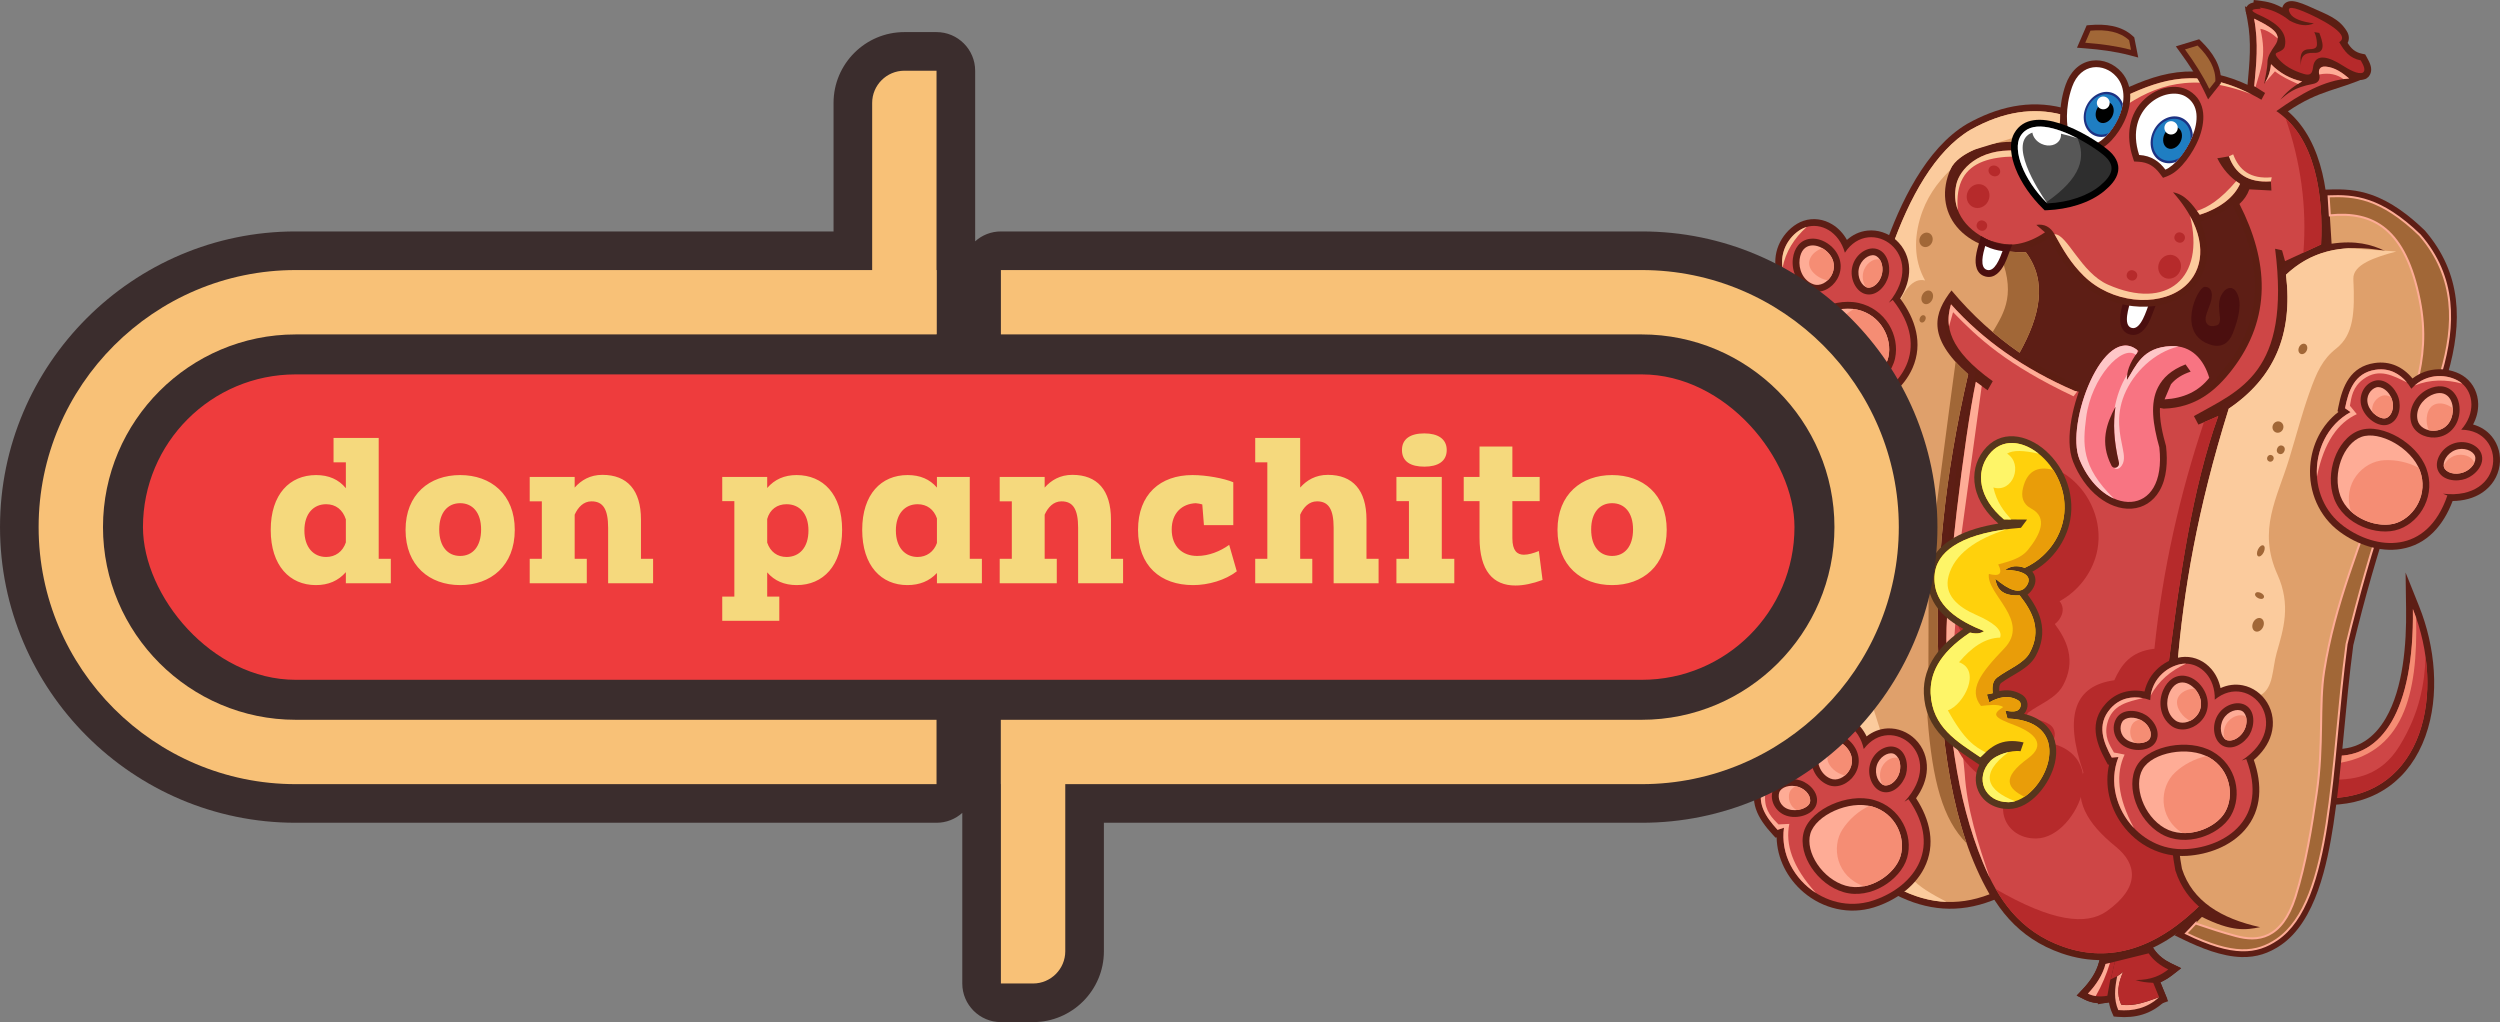 <?xml version="1.0" encoding="UTF-8"?>
<!DOCTYPE svg PUBLIC "-//W3C//DTD SVG 1.1//EN" "http://www.w3.org/Graphics/SVG/1.1/DTD/svg11.dtd">
<!-- Creator: CorelDRAW -->
<svg xmlns="http://www.w3.org/2000/svg" xml:space="preserve" width="93.522mm" height="38.236mm" version="1.1" style="shape-rendering:geometricPrecision; text-rendering:geometricPrecision; image-rendering:optimizeQuality; fill-rule:evenodd; clip-rule:evenodd"
viewBox="0 0 8850.26 3618.39"
 xmlns:xlink="http://www.w3.org/1999/xlink"
 xmlns:xodm="http://www.corel.com/coreldraw/odm/2003">
 <rect x="0" y="0" width="8850.26" height="3618.39" fill="#808080" stroke="none"/>
 <defs>
  <style type="text/css">
   <![CDATA[
    .str0 {stroke:#F87482;stroke-width:7.21;stroke-miterlimit:22.926}
    .str1 {stroke:#FEAC96;stroke-width:7.21;stroke-miterlimit:22.926}
    .fil27 {fill:none}
    .fil36 {fill:#EE3C3D}
    .fil35 {fill:#F8C177}
    .fil34 {fill:#3B2D2D}
    .fil25 {fill:black}
    .fil30 {fill:black}
    .fil23 {fill:#1D3283}
    .fil28 {fill:#1D3283}
    .fil24 {fill:#1F7EC2}
    .fil29 {fill:#1F7EC2}
    .fil31 {fill:#2E2E2E}
    .fil11 {fill:#4B0F0F}
    .fil6 {fill:#4B0F0F}
    .fil18 {fill:#56361D}
    .fil32 {fill:#575757}
    .fil22 {fill:#5C1E13}
    .fil5 {fill:#5C1E13}
    .fil4 {fill:#5D1E15}
    .fil0 {fill:#5D1E15}
    .fil13 {fill:#A16737}
    .fil16 {fill:#A16737}
    .fil2 {fill:#B62A2B}
    .fil1 {fill:#CE4646}
    .fil12 {fill:#DFA06B}
    .fil21 {fill:#E99D09}
    .fil15 {fill:#F58D74}
    .fil3 {fill:#F58D74}
    .fil9 {fill:#F87482}
    .fil14 {fill:#FBCB9D}
    .fil17 {fill:#FBCB9D}
    .fil8 {fill:#FEAC96}
    .fil33 {fill:#FEAC96}
    .fil10 {fill:#FEC6C7}
    .fil20 {fill:#FEF568}
    .fil19 {fill:#FFD10C}
    .fil26 {fill:white}
    .fil7 {fill:white}
    .fil37 {fill:#F5D97D;fill-rule:nonzero}
   ]]>
  </style>
     <clipPath id="id0">
      <path d="M7404.53 512.44c-33.52,-17.35 -48.04,-30.24 -81.56,-47.59 -4.89,-11.08 -14.67,-80.41 12.37,-157.02 30.71,-87.03 113.49,-85.73 156.85,-36.51 71.56,81.22 -26.57,235.54 -87.66,241.12z"/>
     </clipPath>
     <clipPath id="id1">
      <path d="M7572.74 548.6c43.11,2.49 71.39,23.08 92.94,51.89 61.96,-24.11 167.83,-200.86 72.03,-258.56 -67.61,-40.72 -219.1,39.61 -164.96,206.67z"/>
     </clipPath>
 </defs>
 <g id="Capa_x0020_1">
  <g id="_1831482418528">
   <g>
    <path class="fil0" d="M8266.4 2651.5c81.2,2.63 139.81,-40.36 179.73,-109.29 62.15,-107.3 73.37,-264.75 71.7,-385.81l-1.79 -129.59 48.17 120.32c56.43,140.98 74.17,314.35 22.03,459.26 -54.46,151.35 -173.99,239.26 -336.5,243.17l-27.51 0.65 3.03 -27.35c5.52,-49.98 10.93,-99.97 16.45,-149.96l2.45 -22.12 22.24 0.72z"/>
    <path class="fil1" d="M8249.17 2825.51c330.36,-7.94 410.6,-374.97 292.71,-669.44 5.02,363.93 -112.76,524.77 -276.25,519.47 -5.13,46.41 -11.33,103.56 -16.46,149.97z"/>
    <path class="fil2" d="M8249.17 2825.51c268.86,-6.46 372.04,-250.78 337.6,-500.24 -3.36,95.29 -21.21,201.08 -93.3,317.14 -63.55,102.3 -152.62,118.27 -237.13,117.88 -2.48,22.6 -4.92,44.93 -7.16,65.22z"/>
    <path class="fil3" d="M8553.36 2186.81c-3.6,-10.32 -7.41,-20.57 -11.48,-30.74 5.02,363.93 -112.76,524.77 -276.25,519.47l-3.05 27.65 0.21 0.53c246.83,-30.31 297.17,-246.66 290.57,-516.92z"/>
    <path class="fil4 str0" d="M7250.36 792.55c187.92,-21.35 312.05,-35.21 499.98,-56.56 31.75,-14.81 133.61,-122.2 165.36,-137.01 133.21,221.5 178.74,578.65 65.74,759.32 -147.6,235.97 -618.97,170.67 -887.96,-85.85 84.62,-121.36 94.64,-265.45 29.61,-404.78 10.05,-7.38 117.21,-67.74 127.27,-75.11z"/>
    <path class="fil5" d="M8287.24 200.35c-9.82,-11.1 -18.37,-24.24 -26.96,-39.12l-11.7 -20.26 15.57 -9.57c-9.36,-10.68 -34.19,-26.15 -42.61,-31.09 -1.55,-0.91 -3.11,-1.82 -4.68,-2.71l-15.53 7.04c-34.69,15.73 -71.02,8.14 -103.6,-8.56 13.81,19.97 20.43,43.9 14.3,72.5 -2.94,13.7 -11.4,23.22 -22.15,30.22 20.3,20.2 46.7,32.17 74.01,40.28 0.01,0 0.03,0.01 0.05,0.01 0.16,-1.05 0.27,-2.03 0.36,-2.71 4.33,-36.46 27.42,-59.71 64.79,-56.47 19.48,1.69 40.07,10.38 58.16,20.44zm20.45 -90.5c8.92,14.37 9.8,29.54 3.16,42.19 12.26,19.17 25.5,33.03 51.32,38.23l10.74 2.17 5.41 9.53c5.55,9.78 11.34,20.43 14.18,31.34 4.34,16.67 0.72,33.39 -14,43.64l-2.29 1.59 -2.59 1.02c-31.25,12.39 -72.07,-13.8 -97.72,-30.01 -13.58,-8.57 -34.98,-20.32 -50.99,-21.71 -10.49,-0.92 -11.63,3.91 -12.85,14.22 -4.21,35.37 -25.53,53.9 -61.87,43.12 -38.31,-11.37 -73.77,-29.06 -100.78,-59.16 -8.23,-9.19 -16.9,-20.1 -17.29,-33.01 -0.45,-14.91 9.09,-24.83 22.18,-29.99 2.31,-0.91 8.62,-3.56 10.9,-5.61 7.26,-37.98 -34.3,-61.81 -63.16,-75.83 -12.73,-6.18 -30.5,-12.93 -41.06,-21.96 -16.05,-13.72 -14.82,-37.63 5.2,-47.15 3.36,-1.6 7.26,-2.73 11.37,-3.53l1.08 -8.94c41.73,5.03 61.63,6.36 100.98,27.19 0.38,-1.55 0.89,-3.1 1.54,-4.65 6.12,-14.52 20.57,-19.67 35.35,-18.43 20.5,1.7 48.93,14.53 67.65,23.04 55.19,25.13 95.66,37.8 123.52,82.7z"/>
    <path class="fil6" d="M7547.41 1041.22c21.42,4.21 42.83,8.42 64.25,12.63l28.61 5.63 -10.97 27.02c-7.46,18.4 -12.58,36.09 -21.87,54.13 -13.04,25.27 -35.1,52.12 -67.13,43.56 -32.18,-8.61 -37.32,-41.48 -33.88,-69.95 2.37,-19.56 8.02,-36.95 13.15,-55.76l5.9 -21.58 21.95 4.32z"/>
    <path class="fil7" d="M7542.77 1064.82c21.42,4.21 42.82,8.42 64.24,12.63 -7.72,19.04 -28.02,92.18 -60.5,83.5 -32.77,-8.76 -9.23,-76.05 -3.74,-96.13z"/>
    <path class="fil5" d="M7789.79 784.69c13.86,31.88 22.68,65.54 23.52,100.06 1.5,62.86 -24.63,119.58 -75.48,156.71 -52.79,38.55 -122.77,49.77 -186.62,42.4 -71.51,-8.25 -140.28,-39.76 -191.68,-90.42 -46.43,-45.75 -75.39,-94.69 -106.55,-151.07 -66.35,45.33 -146.04,64.86 -221.65,30.08 -91.54,-42.12 -152.22,-121.07 -129.32,-224.59 8.69,-39.27 37.16,-74.08 69.5,-96.82 47.88,-33.66 106.53,-44.9 164.19,-42.05 47.7,-3.09 95.41,-6.17 143.1,-9.26 77.42,-59.77 154.84,-119.54 232.25,-179.31l2.15 -1.66 2.46 -1.14c70.94,-32.81 141.08,-59.81 220.23,-64.06 77.98,-4.17 151.43,14.74 220.55,46.69 7.3,-79.42 14.64,-150.03 -0.34,-229.81l-9.07 -48.29 43.7 22.46c12.56,6.45 25.39,12.23 37.61,19.37 16.98,9.92 35.49,21.24 47.25,37.28 17.18,23.41 14.48,49.29 -1.68,72.4 -5.47,7.83 -15.37,21.73 -20.09,33.75l2.88 2.93c27.45,27.94 59.88,46.13 98.08,54.44l32.63 7.1c-0.1,-1.37 -0.44,-3.03 -0.63,-3.87 -7.87,-33.42 13.96,-59.36 48.78,-56.26 37.87,3.38 68.07,23.8 96.26,47.79l54.02 10.75c-109.81,51.01 -171.36,45.64 -286.46,123.82 127.87,109.37 149.57,314.57 141.53,472.5l-0.74 14.51 -13.18 6.1c-42.54,19.68 -85.08,39.37 -127.6,59.05l-13.69 6.34c9.54,126.76 0.14,265.75 -73.8,368.8 -34.19,47.67 -75.76,80.52 -121.15,108.91l3.39 -1.46 -18.67 52.12c-48.49,135.4 -81.21,277.24 -107.11,418.54 -27.37,149.44 -47.33,300.27 -67.24,450.86 39.93,280.7 79.86,561.4 119.79,842.1l1.68 11.83 -8.41 8.49c-141.56,142.89 -315.85,231.27 -515.75,162.14 -155.93,-53.92 -240.42,-165.75 -300.86,-312.05 -103.35,-250.18 -129.88,-533.72 -131.15,-802.13 -0.3,-64.1 5,-130.57 10.32,-194.45 7.24,-86.72 16.37,-173.38 26.49,-259.81 10.22,-87.24 21.48,-174.43 34.25,-261.33 9.7,-66.11 19.94,-133.31 33.72,-198.69l5.87 -27.83c-35.21,-31.56 -67.15,-68.05 -85.67,-108.71 -21.1,-46.33 -22.23,-91.59 -7.66,-139.68l12.43 -40.99 28.53 31.94c118.17,132.29 265.43,229.35 427.46,299.67 103.21,20.54 206.41,41.07 309.61,61.61 97.48,-3.52 162.8,-53.19 220.36,-127.52 137.52,-177.59 122.27,-369.55 24.34,-561.98l-3.89 -7.64c-31.04,26.69 -69.81,45.46 -107.8,57.71l-5 1.61z"/>
    <path class="fil1" d="M7525.76 339.46c-79.36,61.27 -158.71,122.53 -238.07,183.8 -50.61,3.27 -101.22,6.55 -151.83,9.82 -132.5,-7.11 -198.74,67.45 -210.36,119.97 -18.47,83.5 24.53,155.51 115.88,197.55 67.05,30.84 138.02,12.95 198.13,-28.16 -10.29,-8.8 -20.57,-17.61 -30.86,-26.41 28.65,-4.14 50.32,7.44 64.48,33.1 31.64,57.31 58.05,102.61 103.27,147.18 98.96,97.52 258.77,110.32 347.23,45.74 82.83,-60.5 102.46,-190.28 -30.94,-341.46 42.99,7.8 68.22,42.46 94.7,79.61 74.65,-24.07 122.51,-64.1 142.63,-109.33 -35.32,-22.36 -61.77,-52.99 -80.64,-90.64 13.76,-2.25 27.52,-4.5 41.28,-6.76 21.38,59.86 66.23,94.42 148.6,88.6 0.6,10.79 1.18,21.58 1.78,32.36 -26.06,-1.37 -52.12,-2.73 -78.19,-4.11 -6.97,19.49 -18.58,36.77 -34.97,51.78 102.67,201.73 116.33,402.84 -26.76,587.62 -57.11,73.76 -128.66,133.83 -241.36,136.92 -104.94,-20.89 -209.89,-41.76 -314.84,-62.65 -178.96,-77.31 -324.76,-179.76 -438.19,-306.74 -23.14,76.35 -8.73,160.17 147.82,272.27 -6.08,10.72 -12.15,21.45 -18.23,32.18 -13.87,-10.08 -27.74,-20.16 -41.61,-30.24 -40.41,191.78 -105.13,726.11 -104.27,909.21 1.4,295.74 34.58,563.67 129.34,793.07 52.4,126.85 128.47,243.86 286.47,298.5 163.79,56.64 328.25,7.73 490.82,-156.34 -40.09,-281.79 -80.17,-563.58 -120.25,-845.38 40.63,-307.31 81.66,-614.29 175.97,-877.63 -23.4,10.1 -46.8,20.19 -70.2,30.28 -5.32,-10.07 -10.63,-20.13 -15.95,-30.2 162.32,-91.49 343.71,-152.59 287.41,-592.34 8.2,1.85 16.38,3.71 24.57,5.56 3.55,12.75 7.09,25.5 10.63,38.25 42.54,-19.68 85.08,-39.37 127.6,-59.05 8.74,-171.92 -19.34,-378.86 -158.4,-472.18 87.42,-61.72 169.07,-109.2 257.74,-115.36 -24.42,-20.78 -50.7,-39.28 -82.81,-42.15 -21.41,-1.9 -26.61,12.45 -23.23,26.8 3.94,16.69 -0.55,30.62 -22.45,34.71 -67.52,12.62 -88.66,33.68 -115.45,55.72 16.91,-20.56 36.41,-41.42 77.37,-64.65 -41.24,-8.97 -78.22,-28.63 -110.12,-61.09 -2.11,26.19 -10.58,49.39 -24.09,70.19 3.89,-26.36 11.32,-52.44 11.68,-79.08 0.25,-18.36 12.63,-37.78 27.07,-58.43 25.28,-36.16 -7.27,-57.19 -38,-75.14 -11.79,-6.9 -24.31,-12.49 -36.46,-18.74 16.62,88.49 7.38,163.07 0.44,238.88 12.8,8.06 25.61,16.13 38.42,24.2 -4.31,8.03 -8.61,16.08 -12.91,24.11 -208.71,-121.98 -347.32,-75.08 -479.93,-13.75z"/>
    <path class="fil2" d="M7065.1 3147.32c50.87,88.51 123.18,164.11 241.19,204.93 163.79,56.64 328.25,7.73 490.82,-156.34 -40.09,-281.79 -80.17,-563.58 -120.25,-845.38 40.63,-307.31 81.66,-614.29 175.97,-877.63l-50.65 21.84 0 0.01c-85.25,254.63 -146.02,520.82 -175.26,801.91 -84.78,9.39 -117.6,57.37 -142.05,111.56 -136.29,18.55 -181.05,119.71 -109.36,326 -33.52,98.46 9.72,177.99 115.09,263.52 74.14,60.18 87.28,143.51 -32.7,228.21 -72.21,50.98 -193.96,36.53 -392.8,-78.63zm1089.15 -2252.93l62.64 -28.99c8.01,-157.38 -14.87,-344.05 -125.45,-446.11 53.3,154.04 75.69,312.21 62.81,475.1z"/>
    <path class="fil8" d="M7353.83 1385.76l-8.89 -1.77c-178.96,-77.31 -324.76,-179.76 -438.19,-306.74 -7.57,24.98 -11.12,50.75 -6.99,78.06l14.32 -50.15c88.61,91.64 187.75,184.77 426.45,297.84l13.31 -17.25zm-338.29 -19.17l-20.81 -15.12c-40.41,191.78 -105.13,726.11 -104.27,909.21 1.4,295.74 34.58,563.67 129.34,793.07 7.53,18.25 15.58,36.3 24.26,53.99 -41.26,-121.18 -81.03,-242.78 -89.1,-373.4 -13.55,-137.61 -27.11,-275.21 -40.66,-412.83 9.33,-139.76 18.66,-279.53 27.99,-419.29 24.42,-178.54 48.82,-357.08 73.24,-535.62z"/>
    <path class="fil8" d="M8296.1 279.98c6.68,-0.93 13.38,-1.65 20.14,-2.12 -24.42,-20.78 -50.7,-39.28 -82.81,-42.15 -21.41,-1.9 -26.61,12.45 -23.23,26.8l0.25 1.12c35.4,-7.03 63.18,-0.14 85.66,16.35zm-161.27 17.2c4.62,-2.92 9.55,-5.89 14.84,-8.9 -41.24,-8.97 -78.22,-28.63 -110.12,-61.09 -1.93,24.02 -9.22,45.51 -20.84,64.96l-0.06 0.26c11.67,-13.31 23.33,-26.61 34.99,-39.92 23.62,18.82 52.21,31.98 81.19,44.69zm-71.59 -161.06c0.61,-22.39 -23.72,-37.77 -47.02,-51.38 -11.79,-6.9 -24.31,-12.49 -36.46,-18.74 16.62,88.49 7.38,163.07 0.44,238.88l4.61 2.91c15.98,-57.88 41.19,-106.19 16.99,-205.8 24.65,4.44 43.5,18.53 61.45,34.12z"/>
    <path class="fil2" d="M8003.7 30.93c-59.56,0.96 -15.57,17.16 8.86,29.01 57.17,27.76 85.08,61 75.95,103.6 -2.2,10.26 -11.97,16.59 -25.38,21.87 -8.31,3.27 -11.65,6.89 4.19,24.56 19.64,21.88 47.37,39.59 89.71,52.16 23.22,6.89 28.94,-4.43 31.14,-22.9 6.81,-57.29 63.17,-33.64 100.58,-10 29.08,18.38 58.51,34.91 76.01,27.97 11.38,-7.91 2.96,-25.18 -7.35,-43.35 -40.13,-8.09 -57.44,-31.99 -76.29,-64.63 47.47,-29.18 -86.86,-91.05 -106.92,-100.17 -53.72,-24.46 -83.09,-30.94 -66.98,-1.55 10.33,18.83 41.18,29.39 84.17,35.25 -24.09,10.93 -52.53,8.15 -85.73,-9.65 -30.95,-24.71 -65.68,-41.47 -106.01,-46.33l4.05 4.17z"/>
    <path class="fil5" d="M8202.16 152.59c-0.62,-12.81 -2.93,-25.79 -9.35,-38.87 5.93,0.94 11.86,1.85 17.78,2.79 9.28,24.81 28.38,73.19 -19.93,70.7 -35.22,-1.81 -47.17,15 -44.88,45.06 -3.29,-23.95 -6.21,-57.42 29.29,-58.04 24.96,-0.44 27.75,-8.03 27.08,-21.65z"/>
    <path class="fil0" d="M7590.97 1228.94c27.52,-18.27 59.26,-26.33 94.32,-27.72 83.35,-3.29 136.56,54.1 158.8,129.52l3.5 11.87 -7.63 9.75c-43.9,56.17 -105.54,81.58 -175.81,85.5l-17.51 0.98c-3.03,46.74 9.64,98.71 20.79,138.38l0.53 1.89 0.22 1.96c5.74,51.8 3.26,111.35 -23.85,157.4 -21.46,36.46 -55.94,59.38 -98.26,62.24 -42.31,2.86 -83.51,-14.85 -116.35,-40.48 -41,-32.01 -71.08,-77.17 -90.48,-125.05 -33.36,-82.32 3.69,-220.51 40.5,-299.09 19.37,-41.35 48.38,-89.19 86.07,-116.18 39.78,-28.48 83.28,-28.37 120.49,4.87l4.66 4.15z"/>
    <path class="fil9" d="M7662.81 1413.84c7.57,-17.88 15.14,-35.75 22.71,-53.63 17.58,-21.23 41.53,-35.27 69.66,-44.58 -6.03,-8.55 -12.07,-17.09 -18.1,-25.63 -52.06,20.27 -79.97,47.73 -97.02,80.25 -29.6,56.45 -18.6,132.19 4.22,213.46 28.19,254.22 -200.13,246.28 -282.74,42.42 -51.85,-127.95 88.91,-490.48 208.74,-383.43 -34.3,44.91 -41.56,75.98 -40.74,102.9 32.45,-49.47 53.2,-116.27 156.69,-120.36 72.11,-2.86 115.75,47.78 134.78,112.28 -37.47,47.94 -90.77,72.55 -158.21,76.3z"/>
    <path class="fil10" d="M7483.49 1764.85c-46.99,-20.76 -93.26,-67.9 -121.94,-138.7 -51.32,-126.64 86.02,-482.95 205.01,-386.52l-0.83 9.2c-1.76,2.4 -3.44,4.77 -5.03,7.11 -47.29,-37.63 -157.5,80.24 -175.47,222.37 -11.66,92.18 -18.85,173 98.27,286.55z"/>
    <path class="fil10" d="M7711.99 1226.62c-84.93,20.07 -158.89,91.23 -191.54,170.43 -32.42,78.68 -14.48,145.42 -5.84,189.71 4.68,23.98 10.19,49.99 -9.51,68.51 -4.84,4.55 -14.88,8.2 -20.99,0.4 9.24,1.9 19.7,-6.73 17.01,-18.28 -18.43,-78.97 -20.6,-137.32 -12.26,-197.17 -1.06,1.96 -2.1,3.92 -3.14,5.9 7.7,-42.84 21.67,-83.25 44.81,-120.1 -0.92,6.84 -1.17,13.33 -0.97,19.6 32.45,-49.47 53.2,-116.27 156.69,-120.36 9.03,-0.36 17.61,0.12 25.75,1.36z"/>
    <path class="fil11" d="M7848.57 1151.66c9.74,-2.95 11.23,-18.86 10.27,-27.13 -3.4,-29.21 -5.9,-53.94 1.83,-72.95 15.48,-38.18 52.11,-48.92 65.12,4.27 7.61,31.09 -2.21,76.22 -22.33,126.16 -12.89,32.01 -38.51,49.74 -75.16,39.12 -127.42,-36.94 -49.12,-205.21 -23.66,-205.58 23.95,-0.34 28.92,21.42 23.76,45.76 -4.43,20.92 -17.63,44.15 -20.12,63.33 -2.42,18.72 7.79,36.86 40.29,27.03z"/>
    <path class="fil0" d="M7480.07 3546.06l-53.41 9.22 0.82 -3.5 -11.89 -1.81c-12.13,-1.85 -23.9,-5.53 -34.89,-10.99l-29.06 -14.43 22.26 -23.61c25.37,-26.9 47.1,-58.39 56.64,-94.53l3.65 -13.83 182.73 -44.62 9.41 13.62c15.18,21.96 36.53,37.57 60.36,49.1l34.83 16.85 -30.54 23.78c-14.11,10.98 -28.32,19.52 -43.04,25.98 5.96,14.58 11.93,29.17 17.9,43.76l9.54 23.33 -23.74 8.44c-47.44,16.85 -94.19,35.53 -145.57,27.6l-12.56 -1.94 -5.48 -11.46c-3.33,-6.97 -5.96,-13.96 -7.95,-20.96z"/>
    <path class="fil0" d="M8230.29 867.72l-0.22 -3.46c-3.5,-55.91 -7,-111.83 -10.49,-167.75l-1.54 -24.57 24.6 -0.97c53.48,-2.1 100.69,0.69 151.83,18.4 71.73,24.83 134.71,73.62 188.82,125.71l0.8 0.78 0.73 0.85c130.58,151.49 133.4,324.54 80.26,507.91l-0.55 1.91 -0.86 1.79c-72.75,151.89 -136.57,307.34 -191.39,466.58 -55.34,160.73 -101.31,324.26 -141.43,489.42 -14.34,108.11 -24.29,216.78 -34.66,325.32 -9.84,103.07 -19.77,206.71 -35.67,309.03 -21.46,138.2 -61.87,342.6 -186.03,427.08 -42.95,29.21 -86.57,43.74 -139.12,42.37 -69.95,-1.84 -144.65,-32.01 -206.74,-62.19l-30.34 -14.74 23.83 -23.88c19.13,-19.16 36.61,-39.7 56.1,-58.59l12.24 -11.86 7.95 3.97c-43.52,-34.01 -77.85,-78.76 -96.95,-137.89l-0.44 -1.38 -0.27 -1.43c-9.56,-49.14 -13.92,-100.45 -16.67,-150.4 -3.35,-60.44 -4.15,-121.16 -4.17,-181.68 -0.03,-131.74 4.05,-263.46 4.31,-395.2l0.01 -0.97 0.09 -0.98c11.77,-140.51 30.72,-279.82 57.35,-418.31 32.04,-166.65 74.76,-330.97 125.3,-492.95l2.51 -8.05 6.99 -4.71c161.4,-108.97 215.22,-260.56 192.32,-451.46l-1.45 -12.09 8.88 -8.32c47.56,-44.57 99.1,-72.4 154.1,-87.28z"/>
    <path class="fil12" d="M8254.08 862.76c85.04,-12.64 140.82,2.64 188.85,25.32 -158.97,-28.32 -266,5.48 -350.29,84.46 25.47,212.35 -42.85,366.31 -202.74,474.26 -111.92,358.65 -159.91,646.85 -181.65,906.1 -0.51,256.99 -16.34,555.84 16.1,722.64 37.08,114.78 138.34,176.14 276.57,206.75 -50.58,10.24 -99.11,17.01 -205.95,-36.29 -21.6,20.93 -35.65,38.09 -55.81,58.3 167.94,81.61 249.72,70.62 321.81,21.57 198.16,-134.81 188.57,-612.22 246.22,-1045.98 84.17,-346.66 183.85,-646.84 334.8,-961.95 48.46,-167.21 53.44,-336.07 -75.38,-485.51 -139.31,-134.1 -233.03,-140.95 -323.02,-137.41 3.5,55.91 7,111.83 10.5,167.75z"/>
    <path class="fil13 str1" d="M7772.47 3269.01c-10.91,11.67 -20.97,22.91 -33.33,35.29 167.94,81.61 249.72,70.62 321.81,21.57 198.16,-134.81 188.57,-612.22 246.22,-1045.98 84.17,-346.66 183.85,-646.84 334.8,-961.95 48.46,-167.21 53.44,-336.07 -75.38,-485.51 -139.31,-134.1 -233.03,-140.95 -323.02,-137.41l4.22 67.47c153.22,-15.52 267.89,45.96 318.35,300.67 44.15,222.8 -38.52,373.88 -100.63,543.65 -121.36,353.82 -199.61,529.06 -237.67,768.28 -18.89,118.68 -1.72,262.44 -26.72,433.17 -18.04,123.17 -37.47,247.16 -74.85,365.91 -48.4,153.69 -135.49,159.53 -209.99,139.72 -48.54,-12.91 -96.25,-28.6 -143.8,-44.88z"/>
    <path class="fil14" d="M8314.48 878.84l123.89 8.46 4.56 0.79 -1.19 -0.56 41.34 2.83c-76.33,20.35 -154.34,46.41 -151.96,97.44 5.51,118.12 1.42,197.12 -61.1,246.3 -47.87,37.66 -68.52,82.79 -94.32,155.78 -27.26,77.11 -45.54,148.21 -72.06,235.36 -41.85,137.52 -112.47,250.44 -41.18,408.84 48.73,108.29 21.07,193.54 -2.79,277.05 -16.38,57.3 -9.77,126.29 -60.32,151.38 -88.43,43.86 -190.18,19.45 -291.95,-5.07 0.46,-35.31 0.8,-70.29 0.87,-104.54 21.74,-259.25 69.73,-547.44 181.65,-906.1 159.89,-107.95 228.21,-261.91 202.74,-474.26 59.31,-55.56 129.86,-88.77 221.84,-93.71z"/>
    <g>
     <path class="fil0" d="M8540.4 1339.85c26.52,-20.4 58.29,-32 92.77,-32.68 32.74,-0.65 69.57,9.07 95.43,29.77 28.29,22.66 43.63,56.58 44.45,92.64 0.59,25.9 -6.18,50.81 -18.12,73.2 25.72,7.08 48.92,21.01 66.57,42.73 23.27,28.65 32.65,66.14 27.28,102.52 -5.76,39.1 -27.71,72.94 -60.25,95.17 -31.35,21.42 -68.59,29.92 -106.01,30.42 -31.58,84.02 -89.48,154.7 -182.89,169.88 -75.83,12.31 -155.55,-15.96 -216.3,-60.6 -73.64,-54.09 -111.45,-142.49 -104.98,-233.01 5.38,-75.32 40.65,-146.24 100.06,-191.7l-3.32 -2.36 2.98 -15.25c14.69,-75.02 43.08,-142.64 127.98,-155.42 54.94,-8.27 101.69,14.45 134.35,54.69z"/>
     <path class="fil1" d="M8409.63 1308.94c61.27,-9.22 103.44,27.67 126.72,67.2 58.69,-64.12 141.7,-48.87 177.21,-20.42 44.33,35.51 50.4,107.74 -0.65,165.51 163.1,1.04 157.32,252.2 -64.61,226.52 5.21,2.14 10.43,4.27 15.65,6.4 -72.9,212.82 -253.46,192.31 -366.38,109.36 -141.51,-103.95 -120.29,-326.31 23.61,-404.48 -6.5,-4.62 -13.01,-9.22 -19.51,-13.84 11.54,-58.9 31.7,-124.77 107.96,-136.25z"/>
     <path class="fil0" d="M8784.16 1605.96c14.12,38.19 -21.26,76.39 -54.94,88.84 -33.67,12.45 -85.4,6.47 -99.53,-31.72 -6.7,-18.14 -1.45,-38.51 8.32,-54.46 10.62,-17.35 27.14,-31.03 46.23,-38.08 19.06,-7.05 40.29,-7.35 59.51,-0.68 17.4,6.05 33.85,18.33 40.42,36.1z"/>
     <path class="fil8" d="M8761.6 1614.29c-6.83,-18.49 -38.83,-32.36 -69.03,-21.2 -30.2,11.17 -47.16,43.14 -40.32,61.63 6.84,18.49 38.43,28.67 68.63,17.51 30.19,-11.17 47.56,-39.45 40.72,-57.94z"/>
     <path class="fil15" d="M8650.92 1648.92c0.23,2.04 0.66,3.99 1.33,5.81 6.84,18.49 38.43,28.67 68.63,17.51 18.07,-6.69 31.55,-19.5 37.99,-32.68 -0.24,-1.57 -0.62,-3.09 -1.16,-4.55 -6.84,-18.49 -38.84,-32.36 -69.04,-21.21 -18.08,6.69 -31.43,20.86 -37.75,35.12z"/>
     <path class="fil0" d="M8705.14 1472.34c-8.67,43.04 -40.92,74.21 -85.42,76.54 -36.39,1.9 -75.76,-17.89 -84.48,-55.55 -11.17,-48.22 18.05,-95.78 61.39,-116.14 31.58,-14.84 66.99,-14.58 90.83,13.48 18.67,21.99 23.24,54.05 17.68,81.68z"/>
     <path class="fil8" d="M8681.56 1467.6c-15.58,77.38 -111.71,68.53 -122.88,20.31 -9.03,-38.99 17.34,-74.46 48.18,-88.95 57.36,-26.95 83.8,23.48 74.7,68.64z"/>
     <path class="fil15" d="M8681.56 1467.6c-9.79,48.63 -51.39,63.2 -83.73,55.34 -6.01,-14.17 -8.3,-29.82 -6.92,-44.24 5.79,-60.18 57.79,-60.24 92.28,-33.34 0.4,7.32 -0.13,14.85 -1.63,22.24z"/>
     <path class="fil0" d="M8404.27 1348.62c38.75,-12.53 75.44,24.42 86.49,58.59 11.16,34.5 1.91,83.42 -36.65,95.89 -19.32,6.25 -40.6,-1.91 -56.39,-13.15 -16.92,-12.05 -30.91,-29.71 -37.33,-49.58 -11.92,-36.89 6.23,-79.57 43.89,-91.75z"/>
     <path class="fil8" d="M8411.67 1371.51c-18.76,6.06 -38.31,30.82 -28.41,61.45 9.91,30.63 44.69,53.31 63.44,47.24 18.76,-6.06 31.07,-34.97 21.16,-65.6 -9.9,-30.63 -37.44,-49.17 -56.19,-43.1z"/>
     <path class="fil15" d="M8398.54 1458.65c14.75,16.29 35.26,25.74 48.17,21.56 18.76,-6.06 31.07,-34.97 21.16,-65.6 -0.99,-3.09 -2.18,-6.06 -3.5,-8.89 -10.37,-5.94 -21.61,-7.92 -31.05,-4.83 -19.53,6.4 -40.42,29.54 -34.78,57.75z"/>
     <path class="fil0" d="M8589.45 1657.98c16.1,43.52 13.89,90.51 -6.34,132.27 -18.04,37.24 -49.82,68.37 -88.9,82.82 -41.27,15.25 -91.09,8.49 -130.79,-8.46 -44.76,-19.12 -83.45,-53.48 -100.6,-99.87 -16.77,-45.35 -14.41,-97.62 1.93,-142.73 14.9,-41.09 44.04,-82.19 86.43,-97.86 44.02,-16.29 97.61,0.25 136.66,22.41 43.29,24.57 84.14,64.14 101.62,111.41z"/>
     <path class="fil8" d="M8566.89 1666.31c29.77,80.51 -17.23,160.6 -81.02,184.19 -63.78,23.58 -170.73,-13.61 -200.5,-94.11 -29.77,-80.5 10.35,-186.1 74.14,-209.68 63.79,-23.59 177.62,39.09 207.38,119.6z"/>
     <path class="fil15" d="M8566.89 1666.31c29.77,80.51 -17.23,160.6 -81.02,184.19 -47.06,17.39 -117.6,1.71 -163.32,-40.03 -31.43,-99.29 42.94,-177.11 117.18,-181.26 42.03,-2.36 85.79,7.13 122.94,26.99 1.54,3.34 2.96,6.71 4.22,10.11z"/>
     <path class="fil8" d="M8716.48 1358.16c-57.56,-15.49 -113.93,-15.55 -168.62,6.66 57.58,-50.8 132.46,-35.73 165.7,-9.1 0.99,0.79 1.96,1.62 2.91,2.44zm-195.79 -4.38c-47.36,-22.63 -98.13,-52.91 -154.4,-11.35 -37.98,28.04 -42.16,63.81 -47.28,93.97 8.11,9.93 16.21,19.86 24.32,29.79 -65.85,30.54 -115.89,97.2 -141.06,220.76 -5.99,-90.37 36.17,-182.98 118.92,-227.92 -6.5,-4.62 -13.01,-9.22 -19.51,-13.84 11.54,-58.9 31.7,-124.77 107.96,-136.25 49.4,-7.43 86.38,15.11 111.06,44.84z"/>
    </g>
    <ellipse class="fil16" transform="matrix(0.285 0.135 -0.135 0.285 8152.37 1235.2)" rx="47.02" ry="60.95"/>
    <ellipse class="fil16" transform="matrix(0.285 0.135 -0.135 0.285 8064.18 1511.86)" rx="60.95" ry="64.44"/>
    <ellipse class="fil16" transform="matrix(0.285 0.135 -0.135 0.285 8037.41 1622.53)" rx="36.57" ry="38.32"/>
    <ellipse class="fil16" transform="matrix(0.541 0.255 -0.255 0.541 8074.25 1592.29)" rx="22.64" ry="26.12"/>
    <ellipse class="fil16" transform="matrix(0.27 0.128 -0.128 0.27 8003.6 1950.17)" rx="37.86" ry="71.17"/>
    <ellipse class="fil16" transform="matrix(0.27 0.128 -0.128 0.27 7999.01 2108.29)" rx="56.03" ry="34.83"/>
    <ellipse class="fil16" transform="matrix(0.27 0.128 -0.128 0.27 7993.85 2211.9)" rx="64.53" ry="84.29"/>
    <path class="fil0" d="M6910.23 1067.17c-16.84,26.02 -29.47,54.86 -27.31,86.53 4.03,59.41 58.74,116.12 100.59,153.16l10.73 9.49 -3.25 13.95c-72.55,312.63 -113.03,625.66 -106.58,946.88 5.73,284.47 34.82,625.56 179.65,876.69l14.04 24.34 -26.21 10.12c-118.27,45.62 -230.17,35.59 -341.49,-21.02l-8.14 -4.14 -3.35 -8.49c-75.83,-192.65 -151.67,-385.28 -227.5,-577.93l-1.49 -3.78 -0.17 -4.06c-12.54,-307.6 3.52,-615.78 39.7,-921.35 15.69,-132.5 41.56,-262.94 71.48,-392.86 28.85,-125.34 61.21,-249.83 89.74,-375.24l0.3 -1.32 0.44 -1.28c54.05,-154.6 145.39,-351.02 291.77,-437.98l0.52 -0.3c105.63,-59.2 218.78,-86.9 338.21,-56.83l21.87 5.51 -4.09 22.17c-4.46,24.2 -6.69,49.21 -12.14,73.27l-2.42 10.67 -9.63 5.2c-25.19,13.55 -59.38,16.13 -87.73,17.28 -8.98,0.37 -36.76,0.32 -50.81,2.21l-2 10.8 -21.8 -1.94c-40.31,-3.57 -87.65,6.34 -125.27,21.25 -26.38,10.46 -68.26,32.18 -80.49,59.6 -27.15,60.89 -25.07,127.36 18.31,179.75 53.24,64.3 146.15,82.76 225.49,81.36l12.33 -0.22 7.37 9.88c90.72,121.56 46.78,260.75 -20.32,381.77l-12.88 23.24 -21.85 -15.14c-83.57,-57.88 -158.78,-125.05 -225.64,-201.25z"/>
    <path class="fil12" d="M7135.29 502.99c3.51,-19.05 103.1,-0.97 148.82,-25.58 3.79,-16.69 10.63,-65.16 11.95,-72.31 -96.31,-24.25 -201.65,-12.17 -320.58,54.49 -124.62,74.01 -216.15,238.77 -281.35,425.23 -57.01,250.61 -128.74,494.98 -160.78,765.58 -37.36,315.62 -51.65,620.77 -39.55,917.56 75.83,192.64 151.67,385.28 227.5,577.93 96.73,49.18 201.38,66.52 321.94,20.01 -134.61,-233.38 -174.28,-547.59 -182.87,-888.23 -3.79,-275.54 21.03,-581.52 107.19,-952.8 -151.6,-134.23 -118.41,-218.98 -59.09,-296.74 74.69,89.45 155.64,161.32 241.11,220.51 71.65,-129.23 100.02,-251.27 22.07,-355.72 -230.47,4.07 -332.65,-145.92 -266.19,-294.94 26.05,-58.43 146.93,-102.36 229.84,-95z"/>
    <path class="fil14" d="M7290.96 437.95c2.38,-15.21 4.44,-29.26 5.1,-32.86 -96.31,-24.25 -201.65,-12.17 -320.58,54.49 -124.62,74.01 -216.15,238.77 -281.35,425.23 -57.01,250.61 -128.74,494.98 -160.78,765.58 -37.36,315.62 -51.65,620.77 -39.55,917.56 75.83,192.64 151.67,385.28 227.5,577.93 53.8,27.35 110.05,44.84 170.12,46.99 -54.05,-27.85 -101.36,-55.85 -124.11,-84.4 -34.83,-167.56 -69.66,-335.11 -104.48,-502.66 -22.26,-70.35 -44.51,-140.7 -66.76,-211.05 20.5,-124.87 5.39,-256.03 -21.64,-389.31 36.96,-70.12 70.66,-141.78 64.6,-232.23 0.24,-122.91 0.47,-245.81 0.71,-368.72 41.49,-240.11 90.79,-432.84 175.39,-411.54 -33.4,-59.39 -42.89,-132.61 -18.25,-218.22 20.99,-72.93 60.12,-127.04 106.8,-172.61 0.59,-1.38 1.16,-2.76 1.78,-4.14 12.2,-27.35 45.18,-51.53 85.31,-68.75l300.2 -91.28z"/>
    <path class="fil13" d="M6962.06 2985.26c-70.62,-204.61 -95.15,-448.44 -101.69,-707.58 -3.79,-275.54 21.03,-581.52 107.19,-952.8 -17.13,-15.17 -31.89,-29.71 -44.53,-43.68 -30.39,221.14 -62.02,474.77 -92.34,694.1 -7.38,193.45 0.2,371.07 -7.18,564.52 17.32,225.99 54.38,361.13 138.59,445.55l-0.03 -0.1zm92.31 -1809.7c31.02,26.36 62.78,50.65 95.2,73.09 71.65,-129.23 100.02,-251.27 22.07,-355.72 -36.14,0.63 -69.12,-2.52 -98.79,-8.86 68.7,152.77 23.3,220.77 -18.48,291.48z"/>
    <path class="fil6" d="M7123.86 865.77l-6.25 15.4c-7.47,18.4 -12.59,36.1 -21.88,54.13 -13.04,25.28 -35.1,52.13 -67.12,43.56 -32.18,-8.6 -37.33,-41.48 -33.89,-69.95 2.38,-19.55 8.02,-36.95 13.15,-55.76l4.84 -17.68c8.95,5.39 18.51,10.44 28.67,15.12 27.18,12.5 54.99,17 82.47,15.18z"/>
    <path class="fil0" d="M6285.23 941.53c-2.81,-33.34 4.64,-66.34 22.72,-95.7 17.17,-27.88 45.26,-53.6 76.67,-64.13 34.36,-11.53 71.19,-6.08 101.95,12.75 22.11,13.51 39.39,32.69 51.75,54.85 19.87,-17.81 44.14,-29.78 71.96,-32.87 36.68,-4.08 73.28,8.33 100.97,32.52 29.76,26.01 46.34,62.78 47.43,102.19 1.05,37.95 -11.95,73.87 -31.78,105.6 53.58,72.03 81.68,158.96 43.9,245.72 -30.67,70.43 -97.6,122.16 -168,149.1 -85.34,32.66 -180.13,16.63 -252.76,-37.8 -60.42,-45.28 -100.98,-113.31 -107.07,-187.88l-3.79 1.52 -11.21 -10.76c-55.13,-52.94 -96.64,-113.41 -61.45,-191.73 22.78,-50.68 67.18,-77.69 118.69,-83.39z"/>
    <path class="fil1" d="M6188.48 1034.78c25.39,-56.51 79.24,-72.03 125.07,-70.21 -22.15,-84.05 35.58,-145.6 78.73,-160.08 53.84,-18.06 117.88,15.93 138.84,90.11 89.13,-136.59 297.21,4.17 155.54,176.91 4.62,-3.23 9.23,-6.46 13.84,-9.7 139.53,176.46 24.59,317.21 -106.29,367.29 -163.99,62.75 -339.5,-75.41 -327.37,-238.72 -7.39,2.97 -14.79,5.94 -22.18,8.91 -43.3,-41.57 -87.78,-94.18 -56.16,-164.51z"/>
    <path class="fil0" d="M6485.79 874.69c31.5,30.57 40.26,74.56 18.14,113.24 -18.08,31.64 -56.02,54.04 -92.42,41 -46.59,-16.69 -70.79,-67.01 -64.45,-114.47 4.61,-34.59 23.99,-64.24 60.48,-69.09 28.59,-3.81 58.03,9.7 78.25,29.33z"/>
    <path class="fil8" d="M6469.04 891.95c56.65,54.97 -2.81,131.03 -49.42,114.33 -37.67,-13.5 -53.23,-54.87 -48.73,-88.64 8.38,-62.82 65.09,-57.76 98.14,-25.68z"/>
    <path class="fil0" d="M6218.94 1060.75c10.43,-39.37 61.36,-50.22 96.06,-41.03 35.05,9.29 71.19,43.53 60.81,82.71 -5.2,19.63 -23.58,33.11 -41.57,40.3 -19.29,7.71 -41.71,9.92 -61.9,4.57 -37.47,-9.93 -63.54,-48.29 -53.4,-86.55z"/>
    <path class="fil8" d="M6242.2 1066.92c-5.05,19.05 5.2,48.9 36.31,57.14 31.12,8.24 69.01,-8.73 74.06,-27.78 5.05,-19.06 -12.61,-45.05 -43.72,-53.3 -31.12,-8.24 -61.6,4.88 -66.65,23.94z"/>
    <path class="fil15" d="M6308.37 1125.11c21.68,-3.6 40.72,-15.73 44.19,-28.84 5.05,-19.06 -12.61,-45.05 -43.72,-53.3 -3.13,-0.83 -6.26,-1.44 -9.36,-1.85 -10.62,5.51 -18.37,13.88 -20.87,23.5 -5.19,19.89 2.97,49.97 29.75,60.5z"/>
    <path class="fil2" d="M7103.84 2812.06l-10.18 -6.95c-41.68,-28.41 -85.4,-55.31 -120.58,-91.92 -41.68,-43.35 -63.46,-92.94 -65.95,-153.38 -4.17,-101.51 61.36,-174.61 139.83,-228.97 -71,-38.78 -129.53,-94.86 -126.13,-185.78 2.34,-62.36 41.51,-107.93 94.19,-137.6 45.49,-25.63 101.12,-40.62 155.92,-49.45 -39.32,-34.14 -72.03,-78.34 -82.2,-130.26 -8.88,-45.27 1.17,-90.9 29.18,-127.57 59.42,-77.79 154.32,-58.67 220.14,-0.37 73.06,64.73 108.17,167.95 83.28,263.18 -18.22,69.68 -66.85,131.1 -130.23,165.3 12.89,15.41 14.99,35.82 4.02,56.27 -5.64,10.53 -12.71,18.69 -20.88,24.48 20.66,27.72 38.71,58.18 47.11,91.85 11.01,44.1 3.4,85.89 -18.08,125.59 -24.97,46.15 -81.74,65.33 -122.1,95.43 -7.74,5.78 -7.56,19.12 -6.87,29.15 26.49,-5.88 53.71,-3.32 79.72,12.55 24.48,14.95 26.37,47.66 7.82,67.98 33.84,8.2 65.54,23.91 87.37,51.91 27.2,34.87 31.43,79.2 21.97,121.24 -16.29,72.43 -83.43,163.04 -163.7,163.67 -45.75,0.36 -89.32,-21.53 -108.08,-64.76 -13.41,-30.93 -10.12,-63.5 4.43,-91.6z"/>
    <path class="fil0" d="M6579.3 1072.41c45.32,10.02 83.64,37.3 107.81,76.9 21.55,35.33 30.54,78.91 21.54,119.58 -9.49,42.96 -42.14,81.2 -77.88,105.41 -40.29,27.3 -90.13,41.25 -138.42,30.58 -47.21,-10.44 -89.89,-40.7 -118.98,-78.86 -26.5,-34.76 -45.28,-81.51 -35.53,-125.64 10.14,-45.83 53.04,-81.95 92.8,-102.8 44.08,-23.11 99.48,-36.05 148.68,-25.17z"/>
    <path class="fil8" d="M6574.11 1095.9c83.81,18.53 125.73,101.39 111.05,167.79 -14.68,66.4 -103.82,136.22 -187.63,117.7 -83.82,-18.53 -150.9,-109.41 -136.22,-175.81 14.68,-66.4 128.99,-128.21 212.8,-109.68z"/>
    <path class="fil15" d="M6574.11 1095.9c83.81,18.53 125.73,101.39 111.05,167.79 -10.84,48.99 -62.19,99.83 -122.04,115.69 -100.5,-27.3 -125.7,-131.96 -89.02,-196.62 20.76,-36.62 52.42,-68.29 89.22,-88.78 3.63,0.5 7.24,1.13 10.79,1.91z"/>
    <path class="fil17" d="M6395.9 803.37c-44.17,40.01 -74.71,87.38 -85.63,145.39 -11.56,-75.91 41.62,-130.73 82.01,-144.28 1.2,-0.4 2.41,-0.77 3.62,-1.12zm-109.62 162.27c-44.66,27.59 -97.6,53.88 -93.09,123.71 3.04,47.1 30.85,69.98 53.44,90.6 12.74,-1.45 25.48,-2.89 38.22,-4.33 -9.96,71.89 19.03,150.05 109.32,238.09 -79.24,-43.86 -134.31,-129.44 -127.34,-223.33 -7.39,2.97 -14.79,5.94 -22.18,8.91 -43.3,-41.57 -87.78,-94.18 -56.16,-164.51 20.47,-45.57 59.44,-64.46 97.79,-69.14z"/>
    <ellipse class="fil16" transform="matrix(0.27 0.128 -0.128 0.27 6659 1998.13)" rx="69.93" ry="97.65"/>
    <path class="fil18" d="M7007.33 2707.57l-10.17 -6.94c-41.68,-28.42 -85.4,-55.31 -120.58,-91.92 -41.69,-43.36 -63.46,-92.94 -65.95,-153.39 -4.17,-101.51 61.35,-174.61 139.83,-228.96 -71,-38.79 -129.54,-94.86 -126.13,-185.79 2.33,-62.36 41.51,-107.92 94.18,-137.6 45.5,-25.63 101.13,-40.62 155.93,-49.45 -39.33,-34.14 -72.03,-78.34 -82.21,-130.25 -8.88,-45.27 1.17,-90.9 29.18,-127.57 59.43,-77.8 154.33,-58.68 220.15,-0.37 73.06,64.73 108.17,167.94 83.28,263.18 -18.22,69.69 -66.85,131.11 -130.24,165.31 12.9,15.4 14.99,35.81 4.03,56.26 -5.64,10.53 -12.71,18.7 -20.88,24.48 20.65,27.72 38.71,58.19 47.1,91.85 11.01,44.1 3.41,85.89 -18.08,125.59 -24.96,46.15 -81.74,65.33 -122.09,95.44 -7.75,5.78 -7.56,19.12 -6.87,29.14 26.49,-5.87 53.71,-3.32 79.72,12.56 24.48,14.94 26.36,47.65 7.82,67.97 33.84,8.2 65.53,23.91 87.37,51.92 27.19,34.87 31.42,79.19 21.96,121.24 -16.28,72.42 -83.42,163.03 -163.69,163.67 -45.76,0.36 -89.32,-21.54 -108.08,-64.77 -13.42,-30.93 -10.13,-63.49 4.42,-91.6z"/>
    <path class="fil19" d="M7154.35 1868.5c7.23,-9.71 14.47,-19.43 21.7,-29.14 -27.29,-0.21 -54.59,-0.41 -81.89,-0.61 -90.98,-76.42 -100.04,-167.7 -53.64,-228.44 96.11,-125.82 310.42,53.19 261.03,242.13 -23.19,88.74 -90.41,138.5 -133.75,157.76 -27.5,-9.24 -46.34,-7.58 -70.03,7.03 58.73,1.26 97.23,18.67 79.64,51.49 -23.47,43.8 -70.76,15.68 -113.99,-20.36 5.35,33.86 21.45,62.53 86.35,59.28 47.61,60.33 78.15,124.16 35.82,202.91 -21.19,38.63 -73.49,56.38 -115.32,87.6 -18.92,14.11 -17.32,37.68 -16.04,55.96 -6.82,1.39 -13.65,2.79 -20.47,4.19 2.86,9.43 5.72,18.87 8.57,28.3 30.08,-17.42 67.15,-28.63 102.64,-6.96 13.08,7.99 9.39,23.79 2.56,31.25 -9.62,10.5 -28.34,8.28 -48.48,4.82 2.54,9.29 5.08,18.58 7.63,27.87 259.48,9.61 124.52,295.33 4.1,296.28 -84.9,0.67 -122.85,-85.73 -63.36,-147.1 19.42,-20.03 72.24,-38.36 105.49,-33.34 4.75,-13.73 6.03,-17.41 10.79,-31.14 -80.87,-18.18 -116.72,17.41 -153.01,52.46 -81.71,-55.71 -170.4,-105.42 -176.05,-226.42 -2.03,-65.55 25.32,-139.18 139.22,-214.81 18.09,3.66 33.29,5.73 50.23,-5.27 -89.15,-36.28 -179.65,-88.9 -175.76,-192.79 3.65,-97.43 112.91,-158.36 306,-172.98z"/>
    <path class="fil20" d="M7120.01 1838.94l-25.84 -0.19c-90.98,-76.42 -100.04,-167.7 -53.64,-228.44 45.76,-59.9 118.29,-50.69 176.42,-4.21 -51.91,-11.77 -91.18,-13.47 -111.57,-0.15 58.42,37.23 20.4,140.28 -48.69,119.74 12.42,53.64 37.45,84.22 63.32,113.25zm13.72 997.47c-7.64,2.2 -15.31,3.41 -22.93,3.46 -84.9,0.67 -122.85,-85.73 -63.36,-147.1 12.26,-12.65 37.82,-24.61 63.38,-30.45 -106.24,78.22 -76.49,136.04 22.91,174.09zm-104.55 -173.11c-6.28,5.66 -12.38,11.56 -18.47,17.46 -81.71,-55.71 -170.4,-105.42 -176.05,-226.42 -2.03,-65.55 25.32,-139.18 139.22,-214.81 18.09,3.66 33.29,5.73 50.23,-5.27 -89.15,-36.28 -179.65,-88.9 -175.76,-192.79 3.33,-88.85 94.51,-147.34 257,-168.04 -111.5,35.16 -186.39,88.72 -207.1,165.34 -18.09,66.94 33.2,109.97 96.92,137.75 58.85,25.66 95.48,52.89 85.39,80.63 -53.87,1.19 -101.43,34.99 -145.4,87.18 80.08,28.88 17.14,150.22 -39.41,170.54 58.62,106.67 96.46,129.32 133.43,148.43z"/>
    <path class="fil21" d="M7268.53 1663.5c-57.33,-15.37 -93.23,6.24 -106.96,64.61 -6.72,28.55 -2.27,55.49 29.61,72.56 59.71,31.95 31.64,91.61 -11.3,145.08 -26.42,32.89 -68.32,41.46 -105.97,52.43 17.84,35.42 2.08,42.67 -33.17,33.58 -10.11,71.23 149.49,164.97 54.22,264.12 -84.8,88.23 -127.55,146.31 -82.05,203.27 26.51,-2.56 60.43,-8.24 78.7,3.84 -42.9,27.13 -31.1,37.32 39.64,64.05 73.05,27.6 113.58,69.65 48.38,117.36 -96.81,70.85 -72.28,106.07 -13.09,136.45 97.13,-64.18 159.24,-269.14 -59.85,-277.25 -2.55,-9.29 -5.09,-18.58 -7.63,-27.87 20.14,3.46 38.86,5.69 48.48,-4.82 6.82,-7.46 10.51,-23.26 -2.56,-31.25 -35.49,-21.67 -72.56,-10.47 -102.64,6.96 -2.86,-9.43 -5.72,-18.87 -8.57,-28.3 6.82,-1.4 13.65,-2.8 20.47,-4.19 -1.28,-18.27 -2.88,-41.85 16.04,-55.96 41.83,-31.22 94.13,-48.97 115.32,-87.6 42.33,-78.75 11.79,-142.58 -35.82,-202.91 -64.9,3.26 -81.01,-25.42 -86.35,-59.28 43.23,36.04 90.52,64.15 113.99,20.36 17.58,-32.82 -20.91,-50.23 -79.64,-51.49 23.69,-14.61 42.53,-16.27 70.03,-7.03 43.33,-19.27 110.55,-69.03 133.75,-157.76 18.07,-69.14 0.82,-136.92 -33.02,-188.94z"/>
    <ellipse class="fil2" transform="matrix(0.27 0.128 -0.128 0.27 7680.69 944.367)" rx="133.3" ry="143.4"/>
    <ellipse class="fil2" transform="matrix(0.27 0.128 -0.128 0.27 7547.38 974.891)" rx="62.61" ry="60.58"/>
    <ellipse class="fil2" transform="matrix(0.27 0.128 -0.128 0.27 7716.21 840.917)" rx="62.61" ry="60.58"/>
    <ellipse class="fil16" transform="matrix(0.427 0.202 -0.202 0.427 6818.35 849.082)" rx="48.81" ry="55.41"/>
    <path class="fil7" d="M7089.21 888.86c-10.18,28.19 -28.38,73.72 -54.39,66.76 -28.06,-7.5 -14.85,-57.89 -7.02,-84.84 1.17,0.56 2.35,1.11 3.53,1.66 19.13,8.79 38.51,14.11 57.88,16.42z"/>
    <ellipse class="fil2" transform="matrix(0.27 0.128 -0.128 0.27 7002.71 694.171)" rx="133.3" ry="143.4"/>
    <ellipse class="fil2" transform="matrix(0.27 0.128 -0.128 0.27 7016.11 798.692)" rx="62.61" ry="60.58"/>
    <path class="fil17" d="M7525.76 339.46c-79.36,61.27 -158.71,122.53 -238.07,183.8 -50.61,3.27 -101.22,6.55 -151.83,9.82 -132.5,-7.11 -198.74,67.45 -210.36,119.97 -7.12,32.17 -5.1,62.63 5.28,90.33 -17.19,-193.37 142.13,-203.97 338.35,-180.42 80.91,-60.18 161.81,-120.35 242.72,-180.53 115.24,-79.9 248.32,-129.4 457.53,-49.1 -188.77,-96.49 -318.86,-51.58 -443.62,6.13zm-252.62 489.66c31.64,57.31 58.05,102.61 103.27,147.18 98.96,97.52 258.77,110.32 347.23,45.74 67.01,-48.93 92.64,-143.23 29.36,-257.5 54.75,221.16 -81.73,335.61 -290.91,242.98 -96.19,-42.59 -144.15,-179.49 -188.95,-178.4zm504.42 -82.61c3.28,4.49 6.55,9.07 9.84,13.67 74.65,-24.07 122.51,-64.1 142.63,-109.33 -4.72,-2.99 -9.27,-6.12 -13.68,-9.41 -56.04,65.64 -99.69,92.48 -138.79,105.06zm113.12 -193.05c21.38,59.86 66.23,94.42 148.6,88.6 0.95,-4.82 1.89,-9.63 2.84,-14.44 -75.6,7.04 -116.15,-25.64 -136.4,-81.32 -5.02,2.38 -10.03,4.78 -15.05,7.16z"/>
    <path class="fil22" d="M7393.48 533.8c-28.19,-14.59 -53.47,-33.06 -81.56,-47.59l-7.52 -3.89 -3.43 -7.75c-6.89,-15.61 -8.02,-47.13 -7.84,-63.93 0.43,-37.47 7.05,-75.46 19.52,-110.81 15.11,-42.83 46.13,-78.27 92.87,-85.14 39.37,-5.78 78.73,11.24 104.71,40.74 43.7,49.6 35.92,119.11 9.63,175.05 -19.38,41.25 -63.57,101.39 -113.15,105.91l-6.99 0.63 -6.25 -3.23z"/>
    <path class="fil7" d="M7404.53 512.44c-33.52,-17.35 -48.04,-30.24 -81.56,-47.59 -4.89,-11.08 -14.67,-80.41 12.37,-157.02 30.71,-87.03 113.49,-85.73 156.85,-36.51 71.56,81.22 -26.57,235.54 -87.66,241.12z"/>
    <g style="clip-path:url(#id0)">
     <g>
      <ellipse class="fil23" transform="matrix(0.266 0.126 -0.126 0.267 7448.05 404.982)" rx="234.44" ry="277.53"/>
      <ellipse class="fil24" transform="matrix(0.239 0.113 -0.113 0.239 7448.05 404.982)" rx="234.44" ry="277.53"/>
      <ellipse class="fil25" transform="matrix(0.305 0.144 -0.128 0.27 7450.79 398.2)" rx="89.54" ry="130.35"/>
      <circle class="fil26" transform="matrix(0.307 0.145 -0.145 0.307 7445.8 364.349)" r="66.87"/>
     </g>
    </g>
    <path class="fil27" d="M7404.53 512.44c-33.52,-17.35 -48.04,-30.24 -81.56,-47.59 -4.89,-11.08 -14.67,-80.41 12.37,-157.02 30.71,-87.03 113.49,-85.73 156.85,-36.51 71.56,81.22 -26.57,235.54 -87.66,241.12z"/>
    <path class="fil5" d="M7549.86 556.01c-23.67,-73.06 -15.65,-152.79 43.56,-206.48 21.72,-19.69 48.95,-34.02 77.82,-39.59 26.59,-5.14 55.31,-2.81 78.88,11.38 62.81,37.82 57.25,112.27 33.01,171.58 -18.43,45.09 -62.03,111.83 -108.71,130.01l-17.03 6.63 -10.96 -14.64c-19.34,-25.87 -42.05,-40.38 -75.06,-42.29l-16.42 -0.95 -5.07 -15.65z"/>
    <path class="fil7" d="M7572.74 548.6c43.11,2.49 71.39,23.08 92.94,51.89 61.96,-24.11 167.83,-200.86 72.03,-258.56 -67.61,-40.72 -219.1,39.61 -164.96,206.67z"/>
    <g style="clip-path:url(#id1)">
     <g>
      <ellipse class="fil28" transform="matrix(0.278 0.131 -0.132 0.278 7688.2 494.948)" rx="234.44" ry="277.53"/>
      <ellipse class="fil29" transform="matrix(0.249 0.118 -0.118 0.249 7688.2 494.948)" rx="234.44" ry="277.53"/>
      <ellipse class="fil30" transform="matrix(0.318 0.15 -0.133 0.282 7691.06 487.876)" rx="89.54" ry="130.35"/>
      <circle class="fil7" transform="matrix(0.32 0.151 -0.151 0.32 7685.85 452.579)" r="66.87"/>
     </g>
    </g>
    <path class="fil27" d="M7572.74 548.6c43.11,2.49 71.39,23.08 92.94,51.89 61.96,-24.11 167.83,-200.86 72.03,-258.56 -67.61,-40.72 -219.1,39.61 -164.96,206.67z"/>
    <path class="fil0" d="M7803.2 323.16c-23.11,-48.14 -52.81,-93.42 -84.16,-136.55l-16.34 -22.47 26.57 -8.12c14.89,-4.55 29.77,-9.09 44.65,-13.65l11.29 -3.44 8.4 8.28c38.1,37.55 70.98,85.22 68.75,140.98l-0.26 6.45 -4 5.06c-7.17,9.06 -14.35,18.11 -21.52,27.17l-19.67 24.84 -13.71 -28.57z"/>
    <path class="fil13" d="M7821.06 314.59c-22.9,-47.71 -52.83,-94 -85.99,-139.62 14.88,-4.54 29.76,-9.08 44.65,-13.64 41.29,40.69 64.6,82.57 62.86,126.09 -7.17,9.06 -14.35,18.11 -21.52,27.17z"/>
    <path class="fil0" d="M7363.8 143.4c6.2,-14.27 12.39,-28.54 18.59,-42.82l4.69 -10.84 11.75 -1.02c53.23,-4.63 110.95,1.32 151.91,39.13l4.74 4.38 1.25 6.33c2.24,11.34 4.49,22.67 6.72,34.01l6.14 31.08 -30.63 -8.09c-51.62,-13.65 -105.36,-20.41 -158.51,-24.53l-27.7 -2.15 11.05 -25.48z"/>
    <path class="fil13" d="M7544.02 176.41c-51.18,-13.52 -105.82,-20.76 -162.05,-25.13 6.2,-14.27 12.39,-28.55 18.59,-42.82 57.75,-5.03 104.74,4.4 136.75,33.94 2.23,11.34 4.48,22.66 6.72,34z"/>
    <path class="fil30" d="M7230.86 737.16c-39.84,-39.3 -75.41,-88.54 -95.81,-140.92 -14.42,-37.08 -25.23,-87.75 -4.36,-124.51 63.7,-112.19 261.39,1.66 329.96,57.33 24.59,19.97 43.87,46.68 37.19,79.86 -5.45,27.06 -26.97,49.11 -47.32,66.28 -53.43,45.12 -133.11,65.86 -201.72,68.86l-10.48 0.45 -7.47 -7.36z"/>
    <path class="fil31" d="M7435 656.82c-41.42,34.98 -110.14,59.85 -187.25,63.22 -86.02,-84.87 -122.66,-189.72 -96.15,-236.43 52.11,-91.78 236.21,17.31 293.88,64.13 49.29,40.02 30.94,74.11 -10.49,109.08z"/>
    <path class="fil32" d="M7354.49 489.52c28.53,66.42 16.59,138.47 -110.71,226.55l0 -0.01c-83.17,-84.14 -118.28,-186.48 -92.17,-232.46 34.62,-60.98 127.52,-33.27 202.88,5.91z"/>
    <path class="fil7" d="M7354.49 489.52c-20.37,-6.56 -40.09,-12 -58.46,-16.13 0.64,6.61 -0.36,13.23 -3.26,19.36 -10.15,21.49 -39.66,28.86 -65.91,16.47 -17.92,-8.47 -29.69,-23.97 -32.11,-39.79 -88.31,31.59 17.19,200.62 53,250.61 -86.02,-84.87 -122.66,-189.72 -96.15,-236.43 34.63,-60.98 127.52,-33.27 202.88,5.91z"/>
    <ellipse class="fil2" transform="matrix(0.27 0.128 -0.128 0.27 7060.16 605.091)" rx="70.69" ry="62.61"/>
    <path class="fil0" d="M7501.12 1637.39c-18.43,-78.97 -20.6,-137.32 -12.26,-197.17 -31.74,58.88 -55.83,125.54 -14.38,207.49 8.27,16.35 30.43,5.9 26.65,-10.32z"/>
    <ellipse class="fil16" transform="matrix(0.383 0.181 -0.181 0.383 6822.62 1052.62)" rx="46.18" ry="59.36"/>
    <ellipse class="fil16" transform="matrix(0.383 0.181 -0.181 0.383 6806.29 1128.83)" rx="24.29" ry="32.1"/>
    <path class="fil0" d="M6640.91 880.53c39.76,8.79 52.73,59.22 44.98,94.28 -7.75,35.05 -40.77,75.32 -80.53,66.53 -18.88,-4.17 -33.16,-19.61 -41.3,-36.46 -8.85,-18.31 -11.4,-39.61 -7.01,-59.48 4.38,-19.84 15.62,-37.87 31.63,-50.41 14.51,-11.37 33.74,-18.55 52.24,-14.46z"/>
    <path class="fil8" d="M6635.72 904.01c-19.25,-4.26 -48.23,15.14 -55.18,46.58 -6.96,31.43 10.77,63.01 30.02,67.26 19.25,4.26 44.9,-16.8 51.85,-48.23 6.95,-31.44 -7.44,-61.34 -26.69,-65.6z"/>
    <path class="fil15" d="M6604.94 1015.83c1.85,0.92 3.72,1.6 5.61,2.02 19.25,4.26 44.9,-16.8 51.85,-48.23 4.15,-18.81 0.67,-37.09 -6.93,-49.64 -1.45,-0.64 -2.93,-1.14 -4.46,-1.48 -19.25,-4.25 -48.23,15.14 -55.18,46.58 -4.16,18.83 0.53,37.72 9.1,50.75z"/>
    <path class="fil15" d="M6469.04 891.95c35.6,34.54 25.34,77.41 1.24,100.36 -15.17,-2.6 -29.57,-9.15 -40.96,-18.12 -47.47,-37.43 -19.38,-81.2 21.9,-95.64 6.36,3.62 12.41,8.15 17.82,13.4z"/>
    <g>
     <path class="fil0" d="M7591.84 2448.05c7.31,-32.65 24.3,-61.9 50.34,-84.5 24.73,-21.45 59.24,-37.58 92.37,-38.22 36.24,-0.7 69.74,15.54 93.44,42.71 17.04,19.52 27.78,42.98 32.95,67.83 24.29,-11.03 51.03,-15.19 78.5,-9.79 36.22,7.1 67.42,29.89 86.59,61.28 20.6,33.73 25.41,73.78 14.64,111.7 -10.36,36.52 -33.53,66.9 -61.96,91.24 29.54,84.76 30.31,176.12 -31.73,247.58 -50.36,58.01 -129.7,87.33 -204.96,91.94 -91.21,5.58 -176.84,-38.11 -229.82,-111.79 -44.08,-61.3 -62.4,-138.35 -45.87,-211.32l-4.07 0.32 -7.47 -13.63c-36.76,-67.03 -58.24,-137.15 -1.19,-201.33 36.92,-41.53 87.37,-54 138.22,-44z"/>
     <path class="fil1" d="M7471.6 2508.04c41.16,-46.3 97.17,-44.98 140.36,-29.52 4.04,-86.84 77.57,-128.26 123.06,-129.14 56.78,-1.11 107.69,50.5 105.47,127.56 125.96,-103.61 282.3,93.02 95.39,215.39 5.38,-1.7 10.75,-3.41 16.12,-5.11 80.27,210.15 -71.57,310 -211.43,318.57 -175.26,10.74 -301.32,-173.66 -240.83,-325.83 -7.94,0.62 -15.89,1.24 -23.84,1.86 -28.85,-52.64 -55.53,-116.15 -4.3,-173.78z"/>
     <path class="fil0" d="M7949.46 2496.42c35.3,20.29 32.56,72.29 14.67,103.42 -17.9,31.12 -61.45,59.65 -96.76,39.36 -16.76,-9.64 -25.76,-28.65 -28.48,-47.17 -2.95,-20.12 0.98,-41.2 11.13,-58.84 10.13,-17.62 26.25,-31.46 45.27,-38.62 17.25,-6.5 37.75,-7.59 54.17,1.85z"/>
     <path class="fil8" d="M7937.47 2517.27c-17.09,-9.82 -50.55,-0.01 -66.6,27.91 -16.04,27.91 -8.6,63.34 8.49,73.16 17.09,9.83 47.88,-2.57 63.92,-30.49 16.05,-27.91 11.28,-60.75 -5.81,-70.58z"/>
     <path class="fil15" d="M7874.61 2614.73c1.48,1.43 3.07,2.64 4.74,3.61 17.09,9.83 47.88,-2.57 63.92,-30.49 9.61,-16.7 11.75,-35.18 8.26,-49.43 -1.19,-1.04 -2.46,-1.96 -3.8,-2.73 -17.1,-9.83 -50.56,-0.01 -66.6,27.9 -9.61,16.72 -10.8,36.15 -6.52,51.15z"/>
     <path class="fil0" d="M7803.21 2444.37c20.9,38.61 16.08,83.2 -16.62,113.47 -26.73,24.76 -69.64,34.77 -100.45,11.42 -39.44,-29.89 -47.46,-85.13 -27.2,-128.52 14.75,-31.62 42.12,-54.09 78.39,-47.8 28.43,4.93 52.46,26.64 65.87,51.42z"/>
     <path class="fil8" d="M7782.06 2455.82c37.58,69.41 -41.94,124.17 -81.39,94.27 -31.9,-24.17 -34.35,-68.3 -19.93,-99.18 26.8,-57.42 79.4,-35.61 101.32,4.9z"/>
     <path class="fil15" d="M7782.06 2455.82c23.62,43.63 0.98,81.45 -28.88,96.12 -13.69,-7.03 -25.48,-17.59 -33.64,-29.55 -34.08,-49.93 5.83,-83.28 49.54,-84.69 4.99,5.37 9.4,11.49 12.98,18.12z"/>
     <path class="fil0" d="M7492.88 2541.95c21.75,-34.43 73.59,-29.54 103.95,-10.36 30.66,19.36 54.88,62.86 33.24,97.12 -10.84,17.18 -32.41,24.53 -51.74,26 -20.72,1.58 -42.77,-3.03 -60.42,-14.18 -32.77,-20.71 -46.15,-65.11 -25.02,-98.58z"/>
     <path class="fil8" d="M7513.22 2554.79c-10.52,16.67 -9.69,48.21 17.53,65.4 27.22,17.19 68.46,12.35 78.98,-4.32 10.53,-16.66 1.48,-46.75 -25.74,-63.94 -27.23,-17.19 -60.23,-13.8 -70.77,2.87z"/>
     <path class="fil15" d="M7558.91 2630.14c21.77,3.07 43.57,-2.8 50.81,-14.28 10.53,-16.66 1.48,-46.76 -25.74,-63.94 -2.74,-1.73 -5.55,-3.26 -8.38,-4.58 -11.77,2.07 -21.68,7.75 -26.94,16.17 -10.9,17.42 -12.13,48.57 10.26,66.63z"/>
     <path class="fil0" d="M7833.19 2661.03c40.23,23.13 68.62,60.63 79.81,105.67 9.98,40.15 5.5,84.42 -15.26,120.53 -21.94,38.15 -64.54,64.84 -105.89,77.24 -46.63,13.98 -98.34,12.35 -141.22,-12.3 -41.91,-24.1 -73.57,-65.76 -89.89,-110.88 -14.87,-41.1 -18.78,-91.33 3.74,-130.51 23.39,-40.69 75.15,-62.3 119.32,-70.27 48.98,-8.84 105.71,-4.6 149.4,20.53z"/>
     <path class="fil8" d="M7821.2 2681.88c74.41,42.78 89.58,134.41 55.68,193.36 -33.9,58.96 -139.86,98.85 -214.27,56.07 -74.41,-42.78 -111.19,-149.59 -77.3,-208.54 33.9,-58.96 161.47,-83.67 235.88,-40.89z"/>
     <path class="fil15" d="M7821.2 2681.88c74.41,42.78 89.58,134.41 55.68,193.36 -25.01,43.49 -89.24,76.61 -151.09,73.81 -87.71,-56.16 -80.39,-163.55 -26.02,-214.27 30.77,-28.71 70.46,-49.45 111.71,-57.96 3.32,1.57 6.58,3.25 9.72,5.05z"/>
     <path class="fil8" d="M7738.82 2349.4c-54.13,24.95 -97.47,60.99 -125.27,113.07 11.72,-75.89 78.87,-112.25 121.46,-113.08 1.27,-0.03 2.54,-0.02 3.8,0.01zm-153.2 121.98c-50.88,12.94 -109.25,22.17 -125.88,90.14 -11.22,45.85 8.47,76.01 23.84,102.45 12.59,2.44 25.17,4.88 37.76,7.32 -31.03,65.61 -26.79,148.87 32.98,259.9 -62.46,-65.58 -89.36,-163.73 -54.58,-251.22 -7.94,0.62 -15.89,1.24 -23.84,1.86 -28.85,-52.64 -55.53,-116.15 -4.3,-173.78 33.19,-37.33 76.03,-43.7 114.02,-36.66z"/>
    </g>
    <g>
     <path class="fil0" d="M6349.55 2683.04c-0.7,-33.44 8.82,-65.91 28.71,-94.08 18.89,-26.74 48.56,-50.64 80.57,-59.17 35.01,-9.33 71.43,-1.56 100.94,19.15 21.22,14.89 37.25,35.1 48.2,58 20.95,-16.51 45.93,-26.93 73.89,-28.27 36.86,-1.75 72.61,12.94 98.71,38.83 28.07,27.83 42.3,65.57 40.9,104.97 -1.34,37.94 -16.59,72.97 -38.37,103.39 48.93,75.26 71.5,163.79 28.31,248.01 -35.05,68.35 -105.1,115.76 -177.07,138.22 -87.23,27.21 -180.83,5.22 -249.87,-53.67 -57.44,-49 -93.63,-119.45 -95.01,-194.24l-3.87 1.28 -10.5 -11.45c-51.7,-56.31 -89.31,-119.28 -49.24,-195.22 25.92,-49.14 71.95,-73.3 123.7,-75.74z"/>
     <path class="fil1" d="M6247.12 2770c28.91,-54.79 83.62,-66.89 129.25,-62.17 -16.82,-85.29 44.7,-143.08 88.66,-154.8 54.87,-14.63 116.64,23.32 132.87,98.68 97.57,-130.71 296.35,22.9 144.08,186.36 4.81,-2.93 9.61,-5.87 14.42,-8.81 128.13,184.91 4.53,318.13 -129.23,359.85 -167.62,52.28 -334.07,-96.67 -311.67,-258.89 -7.57,2.5 -15.13,5.01 -22.7,7.5 -40.59,-44.21 -81.66,-99.53 -45.68,-167.73z"/>
     <path class="fil0" d="M6708.37 2644.6c39.13,11.28 48.9,62.42 38.95,96.92 -9.95,34.49 -45.43,72.6 -84.56,61.32 -18.58,-5.36 -31.86,-21.67 -38.92,-39 -7.67,-18.83 -8.88,-40.25 -3.25,-59.8 5.63,-19.52 17.98,-36.81 34.75,-48.32 15.19,-10.43 34.83,-16.38 53.03,-11.13z"/>
     <path class="fil8" d="M6701.71 2667.7c-18.94,-5.46 -49.09,12.07 -58.01,43 -8.91,30.94 6.78,63.56 25.72,69.02 18.95,5.47 45.87,-13.93 54.79,-44.87 8.91,-30.94 -3.56,-61.69 -22.5,-67.15z"/>
     <path class="fil15" d="M6663.95 2777.36c1.78,1.03 3.61,1.84 5.47,2.37 18.95,5.47 45.87,-13.93 54.79,-44.87 5.34,-18.52 3.01,-36.97 -3.79,-49.98 -1.4,-0.73 -2.86,-1.32 -4.35,-1.75 -18.95,-5.46 -49.1,12.07 -58.01,43 -5.34,18.54 -1.85,37.68 5.89,51.23z"/>
     <path class="fil0" d="M6553.94 2628.98c29.51,32.5 35.48,76.96 10.96,114.17 -20.04,30.42 -59.32,50.39 -94.82,35.08 -45.44,-19.61 -66.41,-71.34 -57.11,-118.31 6.79,-34.23 27.99,-62.59 64.72,-65.15 28.78,-2 57.31,13.34 76.26,34.21z"/>
     <path class="fil8" d="M6536.13 2645.14c53.07,58.44 -11.07,130.6 -56.52,111 -36.75,-15.85 -49.66,-58.11 -43.04,-91.55 12.31,-62.16 68.6,-53.54 99.56,-19.45z"/>
     <path class="fil15" d="M6536.13 2645.14c33.35,36.73 20.41,78.87 -5.09,100.25 -14.98,-3.56 -28.94,-11 -39.73,-20.67 -45.02,-40.34 -14.23,-82.26 27.88,-94.07 6.12,4.02 11.87,8.91 16.94,14.49z"/>
     <path class="fil0" d="M6275.89 2797.84c12.89,-38.62 64.4,-46.25 98.46,-34.88 34.4,11.48 68.31,47.93 55.47,86.38 -6.43,19.26 -25.62,31.55 -44.03,37.6 -19.73,6.47 -42.25,7.27 -62.06,0.65 -36.77,-12.27 -60.37,-52.2 -47.84,-89.75z"/>
     <path class="fil8" d="M6298.7 2805.46c-6.25,18.7 2.1,49.13 32.64,59.32 30.54,10.19 69.42,-4.35 75.66,-23.05 6.25,-18.7 -9.74,-45.76 -40.28,-55.95 -30.54,-10.19 -61.79,0.98 -68.02,19.68z"/>
     <path class="fil15" d="M6361.07 2867.72c21.86,-2.22 41.63,-13.13 45.93,-26 6.25,-18.7 -9.74,-45.76 -40.28,-55.95 -3.08,-1.03 -6.16,-1.84 -9.23,-2.44 -10.94,4.82 -19.2,12.7 -22.31,22.13 -6.43,19.52 -0.18,50.06 25.88,62.26z"/>
     <path class="fil0" d="M6634.79 2832.22c44.59,12.85 81.11,42.49 102.73,83.54 19.29,36.61 25.5,80.67 13.96,120.7 -12.19,42.28 -47.17,78.38 -84.38,100.29 -41.94,24.71 -92.55,35.48 -140.08,21.78 -46.46,-13.39 -87.15,-46.29 -113.77,-86.2 -24.25,-36.36 -40.06,-84.2 -27.54,-127.62 13,-45.1 58.1,-78.45 99.09,-96.74 45.45,-20.29 101.55,-29.71 149.97,-15.75z"/>
     <path class="fil8" d="M6628.13 2855.32c82.47,23.77 119.09,109.12 100.25,174.47 -18.83,65.34 -112.2,129.4 -194.68,105.62 -82.47,-23.77 -143.7,-118.7 -124.86,-184.04 18.84,-65.34 136.81,-119.82 219.29,-96.04z"/>
     <path class="fil15" d="M6628.13 2855.32c82.47,23.77 119.09,109.12 100.25,174.47 -13.89,48.22 -68.36,95.7 -129.09,107.76 -98.58,-33.58 -117.13,-139.61 -76.44,-201.84 23.03,-35.23 56.62,-64.84 94.63,-82.97 3.61,0.74 7.16,1.59 10.66,2.59z"/>
     <path class="fil8" d="M6468.72 2552.14c-46.61,37.14 -80.08,82.5 -94.63,139.71 -6.76,-76.49 49.78,-127.84 90.94,-138.82 1.22,-0.32 2.46,-0.62 3.69,-0.89zm-119.64 155.04c-46.31,24.71 -100.8,47.62 -100.71,117.59 0.06,47.2 26.37,71.79 47.62,93.79 12.8,-0.63 25.61,-1.27 38.41,-1.91 -14.46,71.13 9.53,150.95 94.09,244.5 -76.31,-48.77 -125.88,-137.64 -113,-230.92 -7.57,2.5 -15.13,5.01 -22.7,7.5 -40.59,-44.21 -81.66,-99.53 -45.68,-167.73 23.31,-44.17 63.39,-60.59 101.97,-62.83z"/>
    </g>
    <path class="fil0" d="M7647.94 3477.29c5.96,14.58 11.93,29.17 17.9,43.76l6.34 15.48 -12.33 11.33c-46.44,42.67 -101.17,57 -162.86,51.93l-14.22 -1.17 -5.79 -13.04c-5.4,-12.18 -8.94,-24.57 -11.02,-37.08l-1.44 0.26c-28.79,5.15 -57.28,3.41 -83.8,-9.77l-29.06 -14.43 22.26 -23.61c25.37,-26.9 47.1,-58.39 56.64,-94.53l3.65 -13.83 13.9 -3.4c50.91,-12.43 101.83,-24.86 152.75,-37.3l16.08 -3.93 9.41 13.62c15.18,21.96 36.53,37.57 60.36,49.1l34.83 16.85 -30.54 23.78c-14.11,10.98 -28.32,19.52 -43.04,25.98z"/>
    <path class="fil33" d="M7643.57 3530.16c-42.99,39.5 -92.22,49.97 -144.63,45.66 -16.53,-37.27 -12.57,-78.03 -3.88,-119.61 7.12,-5.17 14.22,-10.34 21.33,-15.52 -17.75,39.47 -24.64,78.38 -6.68,115.96 45.75,7.06 89.73,-10.82 133.86,-26.5z"/>
    <path class="fil2" d="M7391.39 3517.45c30.66,-32.51 52.46,-67.23 62.4,-104.89l33.23 -8.11 -14.86 62.86 -1.56 0.76c-3.44,19 -6.89,38.01 -10.33,57.02 -24.08,4.31 -47.26,3.1 -68.87,-7.63z"/>
    <path class="fil2" d="M7487.02 3404.44l0.19 -0.05 2.38 -0.59 2.38 -0.58 2.38 -0.59 2.38 -0.58 2.38 -0.59 2.39 -0.59 2.38 -0.58 2.38 -0.59 2.38 -0.58 2.39 -0.59 2.38 -0.58 2.39 -0.59 2.38 -0.59 2.38 -0.58 2.38 -0.59 2.39 -0.58 2.38 -0.59 2.38 -0.58 2.38 -0.59 2.38 -0.58 2.38 -0.59 2.39 -0.59 2.38 -0.58 2.38 -0.59 2.38 -0.58 2.38 -0.59 2.39 -0.59 2.38 -0.58 2.38 -0.59 2.38 -0.58 2.38 -0.59 2.39 -0.58 2.38 -0.59 2.38 -0.59 2.38 -0.58 2.38 -0.59 2.39 -0.58 2.38 -0.59 2.38 -0.59 2.38 -0.58 2.38 -0.59 2.39 -0.58 2.38 -0.59 2.38 -0.58 2.38 -0.59 2.39 -0.58 2.38 -0.59 2.38 -0.59 2.38 -0.58 2.38 -0.59c16.98,24.56 40.75,43.09 69.66,57.07 -26.76,20.84 -59.49,37.47 -115.79,37.39 19.22,6.72 40.59,8.88 62.51,9.9 6.89,16.84 13.78,33.69 20.67,50.53 -44.13,15.68 -88.11,33.56 -133.86,26.5 -17.96,-37.59 -11.07,-76.49 6.68,-115.96 -7.11,5.18 -14.21,10.35 -21.33,15.52l-0.38 0.19 -0.39 0.19 -0.38 0.18 -0.38 0.19 -0.39 0.18 -0.38 0.19 -0.39 0.18 -0.38 0.19 -0.38 0.18 -0.39 0.19 -0.38 0.19 -0.39 0.18 -0.38 0.19 -0.38 0.18 -0.39 0.19 -0.38 0.18 -0.39 0.19 -0.38 0.18 -0.38 0.19 -0.39 0.18 -0.38 0.19 -0.39 0.19 -0.38 0.18 -0.38 0.19 -0.39 0.18 -0.38 0.19 -0.39 0.18 -0.38 0.19 -0.38 0.18 -0.39 0.19 -0.38 0.19 -0.38 0.18 -0.39 0.19 -0.38 0.18 -0.39 0.19 -0.38 0.18 -0.39 0.19 -0.38 0.19 -0.38 0.18 -0.39 0.18 -0.38 0.19 -0.38 0.19 -0.39 0.18 -0.38 0.19 -0.39 0.18 -0.38 0.19 -0.38 0.18 -0.39 0.19 -0.38 0.19 -0.39 0.18 -0.38 0.19 -0.38 0.18 -0.39 0.19 -0.38 0.18 -0.39 0.19 -0.38 0.18 -0.38 0.19 -0.39 0.18 -0.38 0.19 -0.35 0.17 14.86 -62.86z"/>
    <path class="fil33" d="M7391.39 3517.45c30.66,-32.51 52.46,-67.23 62.4,-104.89l15.88 -3.88 -0.01 0.01c-12.6,41.16 -29.09,80.49 -50.45,117.51 -9.51,-1.45 -18.8,-4.27 -27.82,-8.74z"/>
   </g>
   <path class="fil34" d="M2950.84 819.31l0 -455.04c0,-138.12 112.53,-250.65 250.65,-250.65l113.94 0c75.3,0 136.73,61.42 136.73,136.72l0 603.92c24.22,-21.72 56.18,-34.96 91.14,-34.96l2268.73 0c576.66,0 1046.69,470.03 1046.69,1046.7 0,576.67 -470.02,1046.69 -1046.69,1046.69l-1904.14 0 0 455.04c0,138.12 -112.53,250.66 -250.66,250.66l-113.94 0c-75.3,0 -136.72,-61.42 -136.72,-136.72l0 -603.93c-24.22,21.72 -56.19,34.96 -91.15,34.96l-2268.73 0c-576.67,0 -1046.69,-470.02 -1046.69,-1046.69 0,-576.66 470.03,-1046.7 1046.69,-1046.7l1904.15 0z"/>
   <g>
    <path class="fil35" d="M1046.69 956.03l2268.73 0 0 1819.95 -2268.73 0c-501.21,0 -909.98,-408.77 -909.98,-909.98 0,-501.2 408.78,-909.98 909.98,-909.98zm2496.6 0l2268.73 0c501.2,0 909.98,408.77 909.98,909.98 0,501.2 -408.77,909.98 -909.98,909.98l-2268.73 0 0 -1819.95z"/>
    <path class="fil35" d="M3657.23 3481.67l-113.94 0 0 -933.56 227.87 0 0 819.63c0,62.68 -51.26,113.93 -113.93,113.93z"/>
    <path class="fil35" d="M3201.48 250.34l113.94 0 0 933.55 -227.87 0 0 -819.62c0,-62.69 51.26,-113.93 113.93,-113.93z"/>
   </g>
   <path class="fil34" d="M1046.69 1183.9l4765.33 0c375.44,0 682.11,306.67 682.11,682.11 0,375.43 -306.67,682.11 -682.11,682.11l-4765.33 0c-375.43,0 -682.11,-306.67 -682.11,-682.11 0,-375.43 306.68,-682.11 682.11,-682.11z"/>
   <rect class="fil36" x="506.09" y="1325.4" width="5846.53" height="1081.21" rx="540.61" ry="540.61"/>
   <path class="fil37" d="M958.4 1875.83c0,127.18 67.59,195.48 159.88,195.48 44.33,0 79.21,-15.26 106.09,-45.78l0 39.24 159.15 0 0 -86.48 -42.88 0 0 -428.04 -159.87 0 0 86.48 43.6 0 0 91.57c-25.43,-31.25 -61.04,-46.51 -105.37,-46.51 -93.02,0 -160.6,67.59 -160.6,194.04zm196.21 -90.84c34.16,0 58.87,19.62 69.76,53.77l0 81.39c-10.89,32.71 -37.06,51.59 -69.76,51.59 -44.33,0 -77.03,-33.42 -77.03,-93.74 0,-60.32 32.71,-93.02 77.03,-93.02zm667.73 90.84c0,-126.45 -85.03,-194.04 -193.31,-194.04 -108.28,0 -193.31,67.59 -193.31,194.04 0,127.18 85.03,195.48 193.31,195.48 108.28,0 193.31,-68.31 193.31,-195.48zm-119.18 -1.46c0,61.05 -30.52,93.75 -74.13,93.75 -43.6,0 -74.13,-32.71 -74.13,-93.75 0,-60.32 30.53,-93.02 74.13,-93.02 43.61,0 74.13,32.7 74.13,93.02zm172.1 190.4l202.03 0 0 -86.48 -42.88 0 0 -156.25c11.63,-26.16 31.25,-47.23 59.59,-47.23 40.7,0 58.86,27.61 58.86,93.74l0 196.21 159.15 0 0 -86.48 -42.88 0 0 -138.81c0,-104.65 -48.69,-158.43 -136.62,-158.43 -43.6,0 -74.85,18.9 -98.11,45.05l0 -37.79 -159.15 0 0 86.49 42.88 0 0 203.48 -42.88 0 0 86.48zm681.54 -290.69l42.88 0 0 337.93 -42.88 0 0 85.75 202.03 0 0 -85.75 -42.88 0 0 -85.76c25.44,29.79 60.32,45.05 104.65,45.05 93.02,0 160.61,-68.31 160.61,-195.48 0,-126.45 -67.59,-194.04 -161.33,-194.04 -42.88,0 -77.76,15.26 -103.93,45.78l0 -39.24 -159.15 0 0 85.76zm159.15 63.22c9.44,-34.15 35.61,-52.32 68.32,-52.32 45.78,0 77.76,32.7 77.76,93.02 0,60.32 -31.98,93.74 -77.76,93.74 -31.98,0 -57.41,-18.16 -68.32,-50.87l0 -83.57zm336.35 38.52c0,127.18 67.59,195.48 159.88,195.48 43.6,0 78.48,-14.54 104.65,-42.88l0 36.34 159.15 0 0 -86.48 -42.88 0 0 -289.97 -116.28 0 0 37.79c-25.44,-29.79 -59.59,-44.33 -103.93,-44.33 -93.02,0 -160.6,67.59 -160.6,194.04zm196.21 -90.84c32.71,0 57.41,18.17 68.32,50.14l0 87.21c-10.9,31.25 -37.07,49.41 -68.32,49.41 -44.33,0 -77.03,-33.42 -77.03,-93.74 0,-60.32 32.71,-93.02 77.03,-93.02zm290.56 279.78l202.03 0 0 -86.48 -42.88 0 0 -156.25c11.63,-26.16 31.25,-47.23 59.59,-47.23 40.7,0 58.86,27.61 58.86,93.74l0 196.21 159.15 0 0 -86.48 -42.88 0 0 -138.81c0,-104.65 -48.69,-158.43 -136.62,-158.43 -43.6,0 -74.85,18.9 -98.11,45.05l0 -37.79 -159.15 0 0 86.49 42.88 0 0 203.48 -42.88 0 0 86.48zm682.27 -382.98c-113.36,0 -192.58,67.59 -192.58,194.04 0,127.18 79.22,195.48 194.76,195.48 54.5,0 114.09,-17.44 154.79,-48.69l-26.89 -93.74c-31.25,22.52 -71.94,39.24 -113.36,39.24 -51.6,0 -90.12,-32.71 -90.12,-93.75 0,-58.13 36.34,-90.84 85.03,-93.02 8,0.73 15.99,2.18 23.25,4.35l5.82 73.41 103.92 0 0 -151.89c-32.7,-13.81 -95.2,-25.44 -144.62,-25.44zm222.26 382.98l202.03 0 0 -86.48 -42.88 0 0 -156.25c11.63,-26.16 31.25,-47.23 59.59,-47.23 40.7,0 58.86,27.61 58.86,93.74l0 196.21 159.15 0 0 -86.48 -42.88 0 0 -138.81c0,-104.65 -48.69,-158.43 -136.62,-158.43 -43.6,0 -74.85,18.9 -98.11,45.05l0 -175.86 -159.15 0 0 86.48 42.88 0 0 341.56 -42.88 0 0 86.48zm598.7 -412.77c47.24,0 79.22,-18.17 79.22,-58.87 0,-39.96 -31.98,-58.86 -79.22,-58.86 -48.69,0 -79.21,18.9 -79.21,58.86 0,40.7 30.52,58.87 79.21,58.87zm-98.84 122.09l44.34 0 0 204.21 -44.34 0 0 86.48 204.94 0 0 -86.48 -44.33 0 0 -289.97 -160.61 0 0 85.76zm238.25 -85.76l0 85.76 55.96 0 0 128.63c0,118.45 47.96,170.06 127.18,170.06 28.33,0 60.31,-6.54 95.92,-19.63l-13.08 -102.47c-19.62,8 -37.79,13.09 -53.05,13.09 -23.98,0 -40.69,-14.54 -40.69,-58.14l0 -131.53 96.65 0 0 -85.76 -96.65 0 0 -107.55 -116.28 0 0 107.55 -55.96 0zm718.6 187.5c0,-126.45 -85.03,-194.04 -193.31,-194.04 -108.28,0 -193.31,67.59 -193.31,194.04 0,127.18 85.03,195.48 193.31,195.48 108.28,0 193.31,-68.31 193.31,-195.48zm-119.18 -1.46c0,61.05 -30.52,93.75 -74.13,93.75 -43.6,0 -74.13,-32.71 -74.13,-93.75 0,-60.32 30.53,-93.02 74.13,-93.02 43.61,0 74.13,32.7 74.13,93.02z"/>
  </g>
 </g>
</svg>
